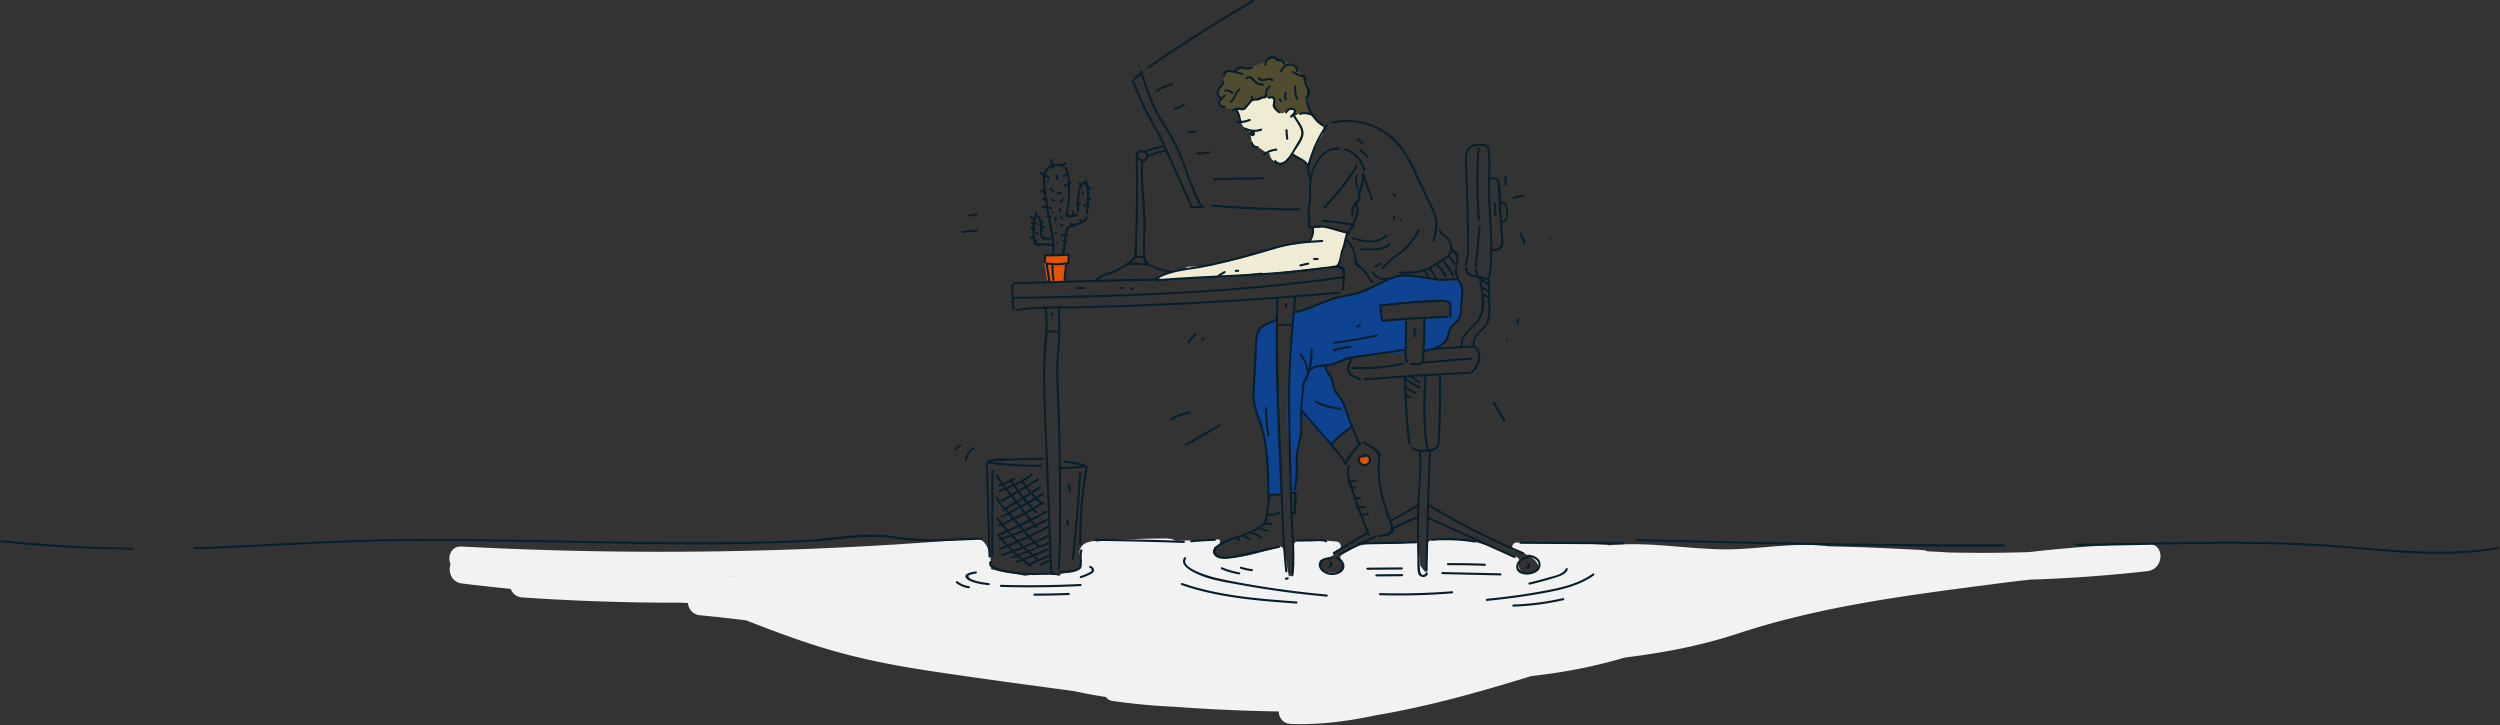 <svg xmlns="http://www.w3.org/2000/svg" xmlns:xlink="http://www.w3.org/1999/xlink" width="1179" height="342" viewBox="0 0 1179 342">
    <rect x="0" y="0" width="1179" height="342" fill="#333333" stroke="none"/>
    <defs>
        <path id="a" d="M0 4.83V.2h63.044v4.63H0z"/>
    </defs>
    <g fill="none" fill-rule="evenodd">
        <path fill="#0D4391" d="M689.063 136.613c.294-2.051-.576-4.087-3.159-4.531-2.365-.407-5.238.473-7.665.346-3.167-.167-6.083-.902-9.142-1.66-3.93-.971-7.61-1.577-11.493-.058-5.517 2.157-10.69 5.064-16.289 7.089-1.82.658-3.66 1.255-5.506 1.827-.915.23-1.83.458-2.74.707-1.498.056-2.703.339-3.998.929a45.767 45.767 0 0 0-3.92 1.222 2.265 2.265 0 0 0-.729.424c-.658.23-1.312.476-1.96.75-2.42 1.027-4.757 2.233-7.292 2.976-.923.272-1.876.356-2.744.689a1.548 1.548 0 0 0-1.63.294c-.519.463-.752 1.262-.567 1.94-.357 1.023-.33 2.206-.237 3.378-.082.312-.083.662.023 1.04l.015.053c-.557 2.194-.645 4.369-.612 6.543a1.522 1.522 0 0 0-.188.405c-.535 1.876-.736 3.589-.646 5.366-.698 6.155-.478 12.502-.94 18.6-.352 4.654-1.05 9.43-.782 14.102.258 4.505 1.52 8.857 1.895 13.346-.353 1.438-.654 2.889-.707 4.427-.163 4.698.06 9.436.107 14.136.018 1.93 3.018 1.934 3 0-.044-4.454-.293-8.958-.125-13.408.033-.89.146-1.751.297-2.6.324-.238.545-.62.524-1.156-.013-.34-.038-.677-.06-1.014.484-2.015 1.054-4.003 1.262-6.12.387-3.938.292-7.723.936-11.618 1.185 2.017 3.238 3.76 4.754 5.472l7.71 8.712c1.39 1.572 3.514-.013 3.343-1.694 1.721-.825 3.153-1.935 4.491-3.543.202-.242.33-.498.406-.757.096-.077.193-.146.276-.253.094-.118.16-.227.237-.34.246-.115.488-.234.745-.34 1.044-.434 1.65-1.29 1.396-2.46-1.015-4.705-2.853-8.682-5.33-12.768-2.812-4.64-4.643-9.794-6.727-14.79a2.145 2.145 0 0 0-.204-.38l.007-.001c1.124.562 2.348.572 3.531.118.865-.331 1.864-1.337 2.776-1.388.76-.042 1.287-.427 1.598-.94.99-.256 1.983-.502 2.985-.718 8.431-1.814 17.024-2.425 25.628-2.642 1.385-.035 2.163-1.244 1.928-2.532-.644-3.527-.74-6.94-.248-10.492.172-1.242-.492-2.553-1.928-2.532-2.325.036-5.272.558-7.526.116-2.207-.431-2.657-1.817-2.742-3.55l-.015-1.856c.001-.255 0-.512-.007-.77 0-.044-.014-.078-.018-.121 5.355-1.205 10.755-2.15 16.224-2.681 4.66-.453 9.63.013 14.346-.277.045.33.254.64.694.776 1.72.533 1.567 4.776 1.587 6.757-3.678.64-7.466.745-11.175 1.019-.745.056-1.046.757-.922 1.315-.303.364-.272.786-.069 1.107-.15.569-.099 1.177.17 1.642-.178 1.518-.115 3.91-.12 4.22l-.11 6.092c-.012.697.886 1.33 1.505.864 2.117-1.594 4.85-1.19 6.748-3.276.243-.267.474-.548.693-.838.98-.667 1.462-1.646 1.782-2.77.086-.168.158-.342.235-.514.27-.388.501-.8.678-1.25.242-.618.257-1.807.67-2.457.058-.075.122-.145.18-.221.058-.052.113-.107.182-.142.612-.311.911-.78.99-1.278a41.56 41.56 0 0 1 1.798-1.92c.202-.148.391-.303.608-.443.491-.315.556-.887.351-1.316a1.08 1.08 0 0 0 .235-.38c.921-2.53.8-5.29.91-7.947.053-1.29.345-2.854-.184-4.057M603.705 213.242c-.045-5.553.058-11.105-.071-16.656-.086-3.691.607-10.136-1.135-13.67a51.53 51.53 0 0 0-.077-4.981 1.98 1.98 0 0 0-.513-1.234c.94-.843 1.126-2.438.069-3.083a27.95 27.95 0 0 0-.247-4.36 2.47 2.47 0 0 0 .466-1.247 57.36 57.36 0 0 0-.138-10.97 3.057 3.057 0 0 0-.172-.728c.003-.641.006-1.284.007-1.925.003-.616.076-1.334-.151-1.932-.02-.277-.025-.553-.051-.83-.114-1.241-2.015-1.273-1.992-.075-.423.194-.713.598-.947 1.044-.101-.013-.202-.026-.301-.024-3.234.064-3.864 1.692-5.177 4.205-.305.586-.357 1.155-.247 1.67-.056.19-.1.39-.115.609a66.539 66.539 0 0 0-.16 3.529 2.471 2.471 0 0 0-.37 1.255l-.173 8.334c-.09.21-.155.442-.182.7-.506 5.007-.947 10.102-.745 15.138.183 4.55 1.975 8.283 3.457 12.514 3.502 9.99 3.6 20.706 3.704 31.17.012 1.177.914 1.873 2 2 2.415.286 3.918-1.293 4.108-3.69.427-5.382-.802-11.305-.847-16.763"/>
        <path fill="#514B30" d="M617.802 52.182c-.379-.846-.741-1.691-1.007-2.549.129-1.204-.003-2.586-.07-3.88 3.519-4.642-2.409-9.868-5.01-13.294-2.173-2.861-4.326-2.812-7.611-4.234-2.966-1.283-4.475-.836-7.144.569-2.74 1.441-6.918 2.955-10 3.388-1.516.214-1.949.322-3.284.865-1.524.618-3.475.279-4.856.973-.922.463-1.168.853-1.54 1.84-.236.62-.082 1.102-.226 1.732-.356 1.547-1.057 2.826-1.683 4.299-.77 1.809-1.016 3.37.111 4.66l-.48.527c-1.051 1.15-.566 2.846.883 3.342 5.558 1.904 11.025 2.081 14.235-3.369.895-.411 1.942-.584 2.856-.822l.933-.244c2.229.188 4.467.592 6.74.76-.05.877-.076 1.752-.052 2.637.01.367.217.638.488.804a1.01 1.01 0 0 0-.017.876c1.687 3.81 4.519 2.45 7.43.821.345-.194.477-.538.46-.884l1.513.362-.001.099a.78.78 0 0 0-.002.181c-.001.15-.002.301-.005.45a.923.923 0 0 0 .374.739c.035.147.077.292.1.444.087.394.547.772.963.734a92.12 92.12 0 0 1 5.038-.321c.813-.029 1.173-.814.864-1.505"/>
        <path fill="#F2F2F2" d="M344.044 271.94c-.36-.006-.72-.012-1.08-.02 2.529-.043 5.058-.082 7.586-.137-2.168.062-4.337.107-6.506.158m668.595-15.575c-18.671.427-37.276 1.925-55.826 4.01a702.22 702.22 0 0 1-37.566.175 555.41 555.41 0 0 0-10.232-.551 6.3 6.3 0 0 0-2.382-.586c-14.707-.782-29.448-1.525-44.181-1.74-16.846-2.265-33.754 1.732-50.763 1.38-17.713-.365-35.355-3.688-52.954-1.866a2.051 2.051 0 0 0-.886-.251c-14.218-.832-28.502-1.266-42.732-1.064-2.177.03-2.816 3.485-.532 3.928 4.34.842 11.382 3.616 11.107 8.974-.443.344-.95.62-1.537.81-1.744 1.054-3.674 1.182-5.791.38a2.146 2.146 0 0 0-.861-.193c-1.016-1.701-1.831-3.36-1.233-4.22.792-1.138-.078-2.534-1.196-2.936-10.955-3.95-21.564-9.903-33.425-7.811-2.157-.336-4.346-.161-6.524.04-1.145.107-1.907.835-2 2-.116 1.454-.155 9.62-.904 13.109a71.782 71.782 0 0 0-2.318-2.948c-.56-3.71-.844-8.463-.822-9.224.029-.993-.944-2.12-2-2-6.498.736-12.97.948-19.502.672-5.847-.247-9.465 2.11-14.54 4.786-1.24.653-1.173 2.196-.405 3.14l.399 4.316c-.134.264-.205.52-.235.766-4.268 1.237-10.296 1.373-10.224-4.603.002-.146-.032-.272-.057-.404 1.124-.702 2.505-1.15 3.748-1.553.619-.076 1.093-.276 1.879-.681.754-.387 1.019-1.13.94-1.853a19.89 19.89 0 0 1 2.272-1.231c1.963-.923.765-3.575-1.01-3.726-4.872-.418-11.011-1.232-15.95-.166-.665-.482-1.666-.478-2.4-.002-.936.142-1.838.847-1.86 1.94l-.137 7.282c-.01.53.14.942.38 1.25-.187 2.454.18 5.473-2.281 6.02l-.283.019c-.492-2.591-.947-5.19-1.315-7.806-.3-2.123-.578-7.82-4.331-5.673a2.182 2.182 0 0 0-.365.26 1.946 1.946 0 0 0-.4.05c-8.442 2.029-18.505 6.004-27.26 4.11-.72-1.41-1.21-2.916-1.518-4.57.257-.157.52-.3.789-.438.27.218.639.27 1.012-.017.437-.337.723-.645.839-1.205a1.105 1.105 0 0 0-.051-.58c.367-.617.12-1.576-.784-1.5l-4.2.362a3.055 3.055 0 0 0-1.151-.203l-14.544.56c-.155-.1-.303-.21-.471-.296-2.303-1.178-5.416-.822-7.9-.83a227.55 227.55 0 0 0-10.384.227c-5.612.238-12.61-.307-18.16 1.235-1.21-.391-2.59-.327-3.8.13-2.812.38-5.467 2.959-4.455 6.246.247.8.533 1.574.828 2.345a18.664 18.664 0 0 0-.272 3.275 3.993 3.993 0 0 1-.981.952c-2.221 1.512-6.646 1.784-9.17 2.406-3.025.743-5.24.13-8.287.168-1.17.013-2.341.128-3.507.3-.288-.033-.578-.07-.86-.092l.005-.036c-.085.005-.17.019-.253.024a7.147 7.147 0 0 0-2.211.206c-.371.048-.738.118-1.108.177a1067.907 1067.907 0 0 1-16.165-3.081 23.946 23.946 0 0 0-1.642-10.04c-.91-2.312-3.002-4.637-5.786-4.404a1777.556 1777.556 0 0 1-242.251 3.726c-5.046-.267-6.781 4.77-5.228 8.404-1.3 3.375.48 8.429 5.295 9.013 7.695.933 15.398 1.772 23.106 2.56.744 2.092 2.548 3.826 5.392 4.022a1067.915 1067.915 0 0 0 75.046 2.49c1.04.05 2.08.097 3.12.148.27 2.75 2.21 5.444 5.735 5.782 7.235.695 14.46 1.492 21.67 2.383 11.942 4.683 23.957 9.183 36.223 12.942 16.263 4.984 32.906 8.259 49.707 10.808 22.833 3.462 45.73 6.543 68.627 9.608a262.135 262.135 0 0 0 15.155 2.814c.7.97 1.755 1.679 3.207 1.885.53.075 1.063.138 1.595.21v.004l.12.013a303.124 303.124 0 0 0 27.614 2.496 836.386 836.386 0 0 0 48.975 2.2c.05 2.9 1.977 5.768 5.79 5.898 13.529.463 26.903-1.293 40.082-4.104 24.76-4.175 48.993-11.005 73.087-18.452 3.076-.374 6.148-.764 9.214-1.191 12.002-1.671 23.64-4.235 35.103-7.6 18.269-2.214 35.9-5.571 53.503-11.373 39.182-12.918 80.396-18.058 121.184-23.365a976.617 976.617 0 0 1 16.268-1.976 699.321 699.321 0 0 0 55.343-3.995c8.097-.911 8.563-13.196 0-13"/>
        <path fill="#E35205" d="M645.805 216.229c-.507-1.375-2.025-2.003-3.329-1.305a.852.852 0 0 0-.48.745c-.018.006-.039.007-.057.013-1.132.377-1.565 1.818-.685 2.68.748.736 2.171 1.207 3.191.926 1.328-.366 1.808-1.842 1.36-3.06M502.656 120.189a53.478 53.478 0 0 1-9.046.569c-.55-.01-.988.468-1 1-.014.67-.047 1.26.089 1.733a1.015 1.015 0 0 0-.176.769c.24 1.499.49 2.997.752 4.492.168.96.167 2.889.8 3.697.594.759 1.59.526 2.457.508l4.795-.102c.569-.013.962-.45 1-1 .19-2.711.519-5.4.975-8.08a.782.782 0 0 0 .48-.637c.014-.091.019-.177.03-.266h.005v-.045c.073-.558.12-1.1.106-1.673-.02-.71-.622-1.062-1.267-.965"/>
        <path fill="#EFECD3" d="M624.232 61.03c.1-1.436-1.027-2.402-2.202-2.894-.298-.114-.583-.25-.868-.382a3.31 3.31 0 0 0-.438-.706c-.556-.68-1.113-1.357-1.67-2.036-.58-.708-1.342-.955-2.102-.9-1.154-.537-2.417-.795-3.847-.548-1.489.256-2.49 1.269-3.81 1.859l-.053.019c.26-.383.332-.83.25-1.266a.997.997 0 0 0 .403-.334l.375-.54c.44-.633-.147-1.512-.864-1.504-.144 0-.282.02-.424.03a.898.898 0 0 0-.558-.023l-.88.255a.901.901 0 0 0-.516.373 2.128 2.128 0 0 0-.532.183c-.479.24-1.12.588-1.784.818-.643-.024-1.328-.175-1.995-.358-.059-.074-.1-.15-.17-.223-.504-.528-1.957-2.025-2.097-3.078 1.146-1.77-.13-4.411-2.636-3.821-2.967.697-5.792.14-8.395 2.16-.823.64-1.026 1.198-1.302 1.936l-1.439.87c-.425.349-.742.712-1.07 1.14l-.175-.062a.449.449 0 0 0-.253-.017 45.682 45.682 0 0 1-1.148-.28c-.382-.096-.844.366-.565.734.172.227.355.443.535.66a.416.416 0 0 0 .025.453c.267.403.488.82.675 1.25-.046.318.02.62.151.935-.003.055-.023.098-.017.157.017.197.05.386.081.577a.783.783 0 0 0 .017.502c.031.082.07.159.103.239h-.002c.015.036.031.07.047.105.294.718.623 1.415 1.027 2.08a.93.93 0 0 0 .5.403c.567.714 1.19 1.082 2.325 1.325 2.046 4.813-.085 6.403 4.728 8.547 1.442.64 2.428 1.819 3.943 2.396 2.096.8.672-.722 1.421 1.655.74 2.35 3.793 3.597 6.036 2.927 1.785-.534 2.277-2.026 3.538-3.105 1.394-1.194-2.343-2.533 2.5-.193 1.375.665 2.653 1.487 3.916 2.34.157.108.32.178.481.228.22.299.438.598.657.898.3.41.88.255.932-.252.006-.065.035-.121.045-.183.038-.012.083-.01.111-.032.423-.326.391-.87.453-1.368.103-.154.195-.314.26-.485.842-2.252 1.853-4.298 3.08-6.357a1.852 1.852 0 0 0 .208-1.5c1.603-1.535 2.813-3.072 2.99-5.607M634.156 109.844c-1.84-.435-3.655-.873-5.424-1.554-1.728-.665-3.363-1.257-5.24-1.183a1.444 1.444 0 0 0-.96.387 22.753 22.753 0 0 0-2.325-.17c-.932-.017-1.18 1.02-.763 1.606-.23 1.517-.793 2.933-1.62 4.226-.22.344-.192.677-.034.94a56.073 56.073 0 0 0-7.056 1.096 66.28 66.28 0 0 0-3.244.505c-.288.053-.57.125-.854.19-4.501.705-8.862 2.068-13.277 3.485a178.863 178.863 0 0 1-20.747 5.332c-.541.105-.94.34-1.231.643-3.51.28-7.027.426-10.56.415-1.096-.003-1.81.58-2.157 1.346-2.751.316-5.473.82-8.142 1.715a.95.95 0 0 0-.651.745c-.99.195-1.985.367-2.99.493-1.26.16-1.276 2.161 0 2 .388-.049.772-.109 1.157-.17a.927.927 0 0 0 .44.068c6.053-.443 12.105-.887 18.157-1.332 2.566-.117 5.125-.304 7.679-.566.394.452.998.72 1.824.627l18.847-2.14c.396.368.954.585 1.692.514 9.115-.89 18.22-1.869 27.313-2.959 2.249-.269 5.594.04 7.29-1.763 1.196-1.272 1.456-3.777 1.5-6.024.86-1.59 1.675-3.394 1.52-5.144.017-.05.04-.099.055-.148a1.54 1.54 0 0 0 .068-.425c1.032-.582 1.199-2.408-.267-2.755"/>
        <path fill="#071F2C" d="M594.6 60.652c-2.348.83-4.776.715-7.013-.394-.575-.284-1.082.578-.505.865.86.425 1.75.717 2.653.89a1.267 1.267 0 0 0-.408.926 1.277 1.277 0 1 0 2.554 0c0-.29-.113-.542-.275-.756a9.89 9.89 0 0 0 3.26-.566c.602-.214.342-1.18-.266-.965M590.022 45.658a4.267 4.267 0 0 1-.575 1.838c-.314.528-.742.993-1.268 1.463-.653.585-1.247 1.897-2.14 2.043-.818.133-1.738-.382-2.599-.287-.815.089-1.56.484-2.27.867-.566.306-.06 1.17.505.863.356-.191.675-.327.988-.435.547.934 1 1.912 1.303 2.958.205.704.263 1.468.502 2.162-.329.017-.658.04-.992.037-.643-.007-.644.993 0 1 2.084.022 4.09-.342 6.03-1.11.591-.233.333-1.2-.266-.963a15.083 15.083 0 0 1-3.738.943c-.462-.918-.477-2.152-.83-3.13a14.224 14.224 0 0 0-.99-2.108c.383-.03.782-.023 1.256.054.354.057.734.166 1.101.149.75-.035 1.27-.298 1.708-.887.845-1.134 1.79-1.988 2.451-3.045.03-.016.061-.025.091-.05 1.014-.857 2.617-.346 3.787-.874.588-.264.816-.531 1.466-.648.354-.064.823.02 1.165-.144.53-.255.805-.743.931-1.304.085-.384-.016-.773-.004-1.156.041-1.201.64-1.952 1.481-2.728.473-.44-.236-1.145-.707-.707-.689.635-1.396 1.358-1.66 2.288-.15.52.077 1.198-.08 1.659-.593 1.762-.709.683-1.423.986-1.182.503-2.076 1.036-3.42 1.13a5.612 5.612 0 0 0-1 .154 5.34 5.34 0 0 0 .197-1.018c.057-.641-.943-.637-1 0M603.613 52.596c-1.117-.968-2.441-1.986-2.296-3.598.073-.812.219-1.56.051-2.387-.357-1.742-1.72-1.229-3.143-1.012-.634.096-.365 1.06.266.964.471-.07 1.492-.376 1.872.081.179.215.112.986.1 1.281-.034.76-.412 1.526-.193 2.285.35 1.215 1.727 2.306 2.636 3.093.484.42 1.194-.285.707-.707M576.46 38.496c-.388 1.847-2.348 2.831-2.692 4.703-.27 1.46.68 2.444 1.528 3.498-.115.127-.236.247-.348.377-.445.514-.687 1.05-.493 1.733.36 1.265 2.018 2.505 3.326 1.968.587-.24.33-1.209-.266-.965-.628.258-1.198-.12-1.632-.567-.566-.58-.515-1.144-.01-1.697.65-.709 1.32-1.4 1.982-2.102.44-.468-.265-1.175-.707-.707-.386.41-.782.816-1.172 1.224-.658-.791-1.465-1.557-1.198-2.744.185-.82.876-1.47 1.389-2.096.596-.729 1.063-1.43 1.258-2.358.133-.628-.831-.896-.964-.267M584.614 32.482c1.196-.473 1.743.092 2.795.279 1.08.193 2.113.018 3.113-.404.584-.246.327-1.214-.265-.964-1.084.456-2.149.579-3.288.222-.644-.202-1.145-.472-1.837-.354-1.272.215-2.297 1.133-2.977 2.182-2.568-.605-5.279-.785-5.393 2.244-.024.643.976.643 1 0 .126-3.363 6.453-.521 8.134-.314.637.08.632-.922 0-1-.658-.081-1.639-.38-2.714-.67.37-.517.836-.987 1.432-1.221M590.505 36.359c-1.076-.75-2.354-.684-3.131.403-.375.525.49 1.025.863.505 1.097-1.533 3.049 1.526 3.903 2.122.982.687 2.176.892 3.337 1.072.63.097.9-.867.265-.965-1.14-.176-2.295-.35-3.22-1.09-.752-.602-1.22-1.491-2.017-2.047M595.286 38.291c1.307.108 3.414-1.319 4.396-.115.407.5 1.11-.212.708-.707-1.62-1.985-5.084 1.211-6.168-.879-.297-.57-1.161-.066-.864.505.39.751 1.094 1.127 1.928 1.196M615.931 48.128a18.063 18.063 0 0 0 1.851 5.11 8 8 0 0 0-4.766-.03c-.614.186-.353 1.15.266.964 1.736-.523 3.507-.409 5.146.374.055.026.107.033.16.041a18.333 18.333 0 0 0 4.876 4.934c.531.365 1.031-.5.505-.865-3.727-2.569-6.187-6.362-7.073-10.794-.126-.63-1.09-.364-.965.266"/>
        <path fill="#071F2C" d="M609.606 34.37c.948.67 1.938 1.247 3.043 1.616 1.411.472 1.844.052 2.397 1.934.124.422.063.942.164 1.384.318 1.402 1.215 2.302 1.316 3.746.104 1.508-.714 2.294-.949 3.73-.104.63.86.901.964.267.216-1.322 1.354-2.391 1.423-3.736.09-1.708-1.523-2.968-1.808-4.627-.18-1.05.108-2.21-.803-2.978-.388-.327-1.192-.315-1.64-.449a12.038 12.038 0 0 1-3.602-1.75c-.526-.37-1.026.495-.505.864"/>
        <path fill="#071F2C" d="M603.717 33.358c-.221.605.745.866.965.266.506-1.388 1.649-2.416 3.119-2.673 1.688-.295 3.506.63 3.366 2.552-.048.64.953.639 1 0 .16-2.191-1.744-3.66-3.827-3.617-2.144.045-3.907 1.508-4.623 3.472"/>
        <path fill="#071F2C" d="M597.282 30.477c-.14-1.657 1.158-2.66 2.659-2.876 1.266-.183 1.175.38 1.938 1.027.406.346.58.277 1.073.366.18.033.375-.131.553-.12 1.029.069 1.27.577 1.67 1.352.294.573 1.157.068.863-.504-.527-1.027-1.076-1.72-2.244-1.906-.354-.057-.532.12-.913-.036-.78-.322-.008-.06-.591-.56-.311-.267-.53-.46-.936-.588-2.445-.776-5.286 1.309-5.072 3.845.054.637 1.054.643 1 0M612.182 46.545a11.648 11.648 0 0 1-.85-5.677c.063-.639-.938-.635-1 0a12.27 12.27 0 0 0 .885 5.943c.243.587 1.211.33.965-.266M601.903 70.078a11.598 11.598 0 0 0-6.305 2.52c-.504.4.208 1.105.707.709a10.387 10.387 0 0 1 5.598-2.23c.636-.056.643-1.056 0-1M590.9 67.377c-.072-.632-1.073-.64-1 0a2.872 2.872 0 0 0 3.358 2.512c.633-.115.365-1.077-.265-.965-.955.171-1.983-.577-2.094-1.547M685.167 118.77c1.747 2.399 1.795 2.857 1.408 5.563-.367 2.58-.96 4.507.438 6.775-3.174.21-6.14.477-9.334.106a22.321 22.321 0 0 0-2.76-4.648 34.269 34.269 0 0 0 2.364-1.375 17.913 17.913 0 0 1 4.043 5.266c.29.574 1.153.068.863-.505a18.574 18.574 0 0 0-4.043-5.322c.699-.461 1.389-.933 2.077-1.406a36.713 36.713 0 0 1 4.632 6.952c.294.573 1.158.068.864-.505a37.787 37.787 0 0 0-4.673-7.011c.296-.203.593-.407.889-.606.407-.273.758-.523 1.069-.763a13.915 13.915 0 0 1 2.434 3.399c.292.573 1.155.067.863-.505a14.816 14.816 0 0 0-2.545-3.553c.657-.67.97-1.355 1.044-2.336.112.14.234.29.367.475m-11.155 11.659a12.897 12.897 0 0 0-1.408-2.816c.478-.183.949-.384 1.412-.603a21.342 21.342 0 0 1 2.494 4.053 355.6 355.6 0 0 1-2.493-.351.437.437 0 0 0-.005-.283m24.95 18.467c1.115-2.833 1.093-6.074.745-9.304.567.334 1.146.65 1.746.926a.495.495 0 0 0 .327.029c.006.49.023.979.027 1.468.027 3.273.598 7.442-1.122 10.38-2.072 3.537-7.041 5.845-6.14 10.53-1.6.077-3.2.175-4.8.263-.331-6.331 7.11-8.94 9.217-14.292m2.709-14.308c.017.738.026 1.475.04 2.212l-2.65-1.877a98.51 98.51 0 0 1-.335-2.332 45.296 45.296 0 0 0 2.945 1.997m-.246-2.412a.54.54 0 0 0 .202.043c.01.389.012.779.02 1.168a43.699 43.699 0 0 1-3.027-2.103c.945.213 1.869.489 2.805.892m-2.156 4.115l2.063 1.46a.404.404 0 0 0 .397.062c.01.58.025 1.16.033 1.74a19.291 19.291 0 0 1-2.205-1.226c-.09-.684-.188-1.363-.288-2.036m-20.901 63.149a442.261 442.261 0 0 1-.22 5.4c-.071 1.557.162 3.743-.551 5.184-.73 1.476-2.505 1.87-4.152 2.032a.503.503 0 0 0 .21-.514c-1.992-11.167-1.5-22.502-.952-33.773a.423.423 0 0 0-.172-.381c2.048-.122 4.096-.244 6.144-.358a.453.453 0 0 0-.104.299c.11 7.37.05 14.743-.203 22.11m-21.285 49.155c-.177-.878-.468-1.774-.8-2.662a250.74 250.74 0 0 0 12.098-6.88 384.056 384.056 0 0 0-.11 4.55 64 64 0 0 0-11.188 4.992m-51.546-95.908c-.937.009-1.925-.066-2.845.149.04-3.858.114-7.716.246-11.573a.427.427 0 0 0-.22-.406c2.53-.186 5.058-.377 7.588-.574l-.005.015c-.397 4.119-.777 8.237-1.124 12.352l-3.64.037m4.354 80.22c.72.152.44.02.534.736.125.967-.104 2.145-.151 3.113-.073 1.524-.218 3.056-.025 4.57l-.413.006a.471.471 0 0 0-.237.065c-.108-2.827-.22-5.653-.305-8.481.213-.027.426-.043.597-.008M499.02 155.945c-.037-.01-.068-.026-.11-.028a54.93 54.93 0 0 0-4.887 0c.139-3.468.078-6.923-.466-10.331 1.784-.04 3.569-.061 5.354-.07.088 3.476.163 6.953.109 10.429m-9.54 107.295c-.442-.357-.875-.725-1.311-1.087a346.764 346.764 0 0 0 6.265-2.555c.584-.246.327-1.214-.266-.964-2.278.96-4.57 1.889-6.867 2.799-.514-.433-1.02-.877-1.526-1.32 1.26-.508 2.524-1.013 3.78-1.53a7.22 7.22 0 0 1 .454-.158.49.49 0 0 0 .442-.136c1.363-.416 3.587-1.081 4.282-2.038l.203 5.288a.482.482 0 0 0-.456-.005 84.369 84.369 0 0 1-4.944 2.313c.143-.177.175-.422-.056-.607m-7.194.117a71.863 71.863 0 0 1-1.486-1.266 575.325 575.325 0 0 0 3.94-1.56c.499.44.995.886 1.503 1.319-1.313.515-2.637 1.008-3.957 1.507m-3.633-3.2a156.667 156.667 0 0 0 3.955-1.554c.462.429.924.858 1.394 1.28a945.176 945.176 0 0 1-4.002 1.5c-.452-.403-.904-.81-1.347-1.225m-2.55-2.534c1.27-.528 2.534-1.07 3.794-1.621.627.622 1.26 1.239 1.903 1.846-1.307.526-2.613 1.053-3.936 1.54a71.522 71.522 0 0 1-1.761-1.765m-3-3.303c1.302-.414 2.6-.842 3.886-1.298.707.753 1.422 1.497 2.149 2.229a205.238 205.238 0 0 1-3.776 1.599 75.569 75.569 0 0 1-2.26-2.53m2.982-3.763a284.252 284.252 0 0 0 4.474-2.098c.475.534.955 1.064 1.435 1.593-1.564.635-3.14 1.239-4.73 1.81-.4-.43-.786-.87-1.18-1.305m-2.761-3.176c1.51-.65 3.012-1.32 4.496-2.021.276.318.538.647.815.965.402.46.823.904 1.227 1.362a279.968 279.968 0 0 1-4.475 2.093c-.698-.79-1.386-1.59-2.063-2.4m3.102-5.176a264.05 264.05 0 0 0 4.576-2.448c.543.702 1.083 1.405 1.63 2.103-1.498.789-3.01 1.55-4.536 2.284-.556-.647-1.12-1.287-1.67-1.94m-1.756-2.005c1.523-.903 3.036-1.823 4.549-2.741.385.502.776.999 1.163 1.5a276.848 276.848 0 0 1-4.627 2.469 75.28 75.28 0 0 0-1.085-1.228m3.02-6.407c.827-.462 1.647-.935 2.465-1.41.57.77 1.127 1.549 1.722 2.298-.801.495-1.612.974-2.415 1.464-.596-.78-1.181-1.568-1.772-2.352m-2.45-3.25c.93-.388 1.85-.79 2.764-1.205a88.908 88.908 0 0 0 1.548 2.238c-.82.475-1.641.95-2.47 1.412-.612-.816-1.231-1.626-1.841-2.445m-1.482-2.02a41.688 41.688 0 0 0 2.848-1.294c.27.43.562.844.84 1.269-.93.42-1.87.826-2.815 1.219-.293-.396-.581-.797-.873-1.193m8.046-1.071c.436.67.9 1.32 1.367 1.965-.913.558-1.824 1.118-2.747 1.659a85.018 85.018 0 0 1-1.504-2.162 57.723 57.723 0 0 0 2.884-1.462m3.697 4.94c-.925.582-1.845 1.174-2.772 1.75-.588-.736-1.14-1.503-1.701-2.26.915-.537 1.819-1.093 2.724-1.648.56.74 1.148 1.454 1.749 2.158m2.216 2.409c-.99.583-1.986 1.154-2.983 1.723a80.105 80.105 0 0 1-1.356-1.61c.934-.58 1.858-1.174 2.788-1.76a47.253 47.253 0 0 0 1.55 1.647m2.759 2.593c-1.067.653-2.14 1.296-3.223 1.92-.627-.665-1.26-1.328-1.862-2.013 1.02-.583 2.038-1.17 3.05-1.767a47.315 47.315 0 0 0 2.035 1.86m-9.21 1.084c-.396-.514-.796-1.022-1.191-1.537.817-.498 1.639-.986 2.45-1.488.435.53.88 1.052 1.328 1.574-.861.486-1.721.973-2.586 1.45m2.256 2.909c-.55-.7-1.09-1.405-1.635-2.107.877-.485 1.748-.981 2.619-1.475.6.686 1.227 1.353 1.852 2.02-.94.532-1.885 1.052-2.836 1.562m1.659 3.7c-1.46.734-2.924 1.459-4.397 2.166l-.21-.23c-.617-.697-1.214-1.413-1.824-2.117 1.51-.728 3.01-1.476 4.49-2.258.643.817 1.294 1.627 1.94 2.44m2.125 2.663a128.115 128.115 0 0 1-4.334 1.902c-.495-.543-.994-1.082-1.485-1.63a275.98 275.98 0 0 0 4.33-2.138c.497.622.99 1.246 1.489 1.866m-2.788 5.075a214.74 214.74 0 0 1-4.396 1.993 119.588 119.588 0 0 1-2.105-2.168c1.576-.573 3.14-1.172 4.69-1.807.605.66 1.2 1.328 1.81 1.982m-1.684 4.619a111.298 111.298 0 0 1-1.951-1.875 219.716 219.716 0 0 0 4.36-1.987c.634.67 1.277 1.332 1.916 1.997a157.312 157.312 0 0 1-4.325 1.865m5.06-1.1c.479.495.947 1 1.429 1.49a358.35 358.35 0 0 1-4.262 1.649c-.477-.425-.95-.854-1.42-1.286a155.189 155.189 0 0 0 4.253-1.853m6.084-.6c.032.154-1.504.829-3.653 1.693-.493-.501-.971-1.015-1.461-1.52a153.405 153.405 0 0 0 5.754-2.767c.026.67.05 1.34.077 2.01-.321-.14-.812.123-.717.584m.48-6.75c.042 1.05.08 2.1.122 3.15a.483.483 0 0 0-.275.049 156.036 156.036 0 0 1-6.177 2.96c-.648-.672-1.302-1.341-1.943-2.02a215.529 215.529 0 0 0 8.274-4.138M683.012 113.63c.66 1.23 1.088 3.464.802 4.852-.402 1.963-2.73 2.94-4.234 3.949-.773.52-1.545 1.04-2.325 1.548a.557.557 0 0 0-.512.329c-1.847 1.172-3.756 2.223-5.887 2.849-3.443 1.01-7.12.954-10.673.932-.644-.004-.645.996 0 1 3.817.023 7.765.039 11.443-1.13.56.816 1.022 1.68 1.366 2.61-2.32-.333-4.637-.671-6.96-.991-2.89-.4-5.438-.396-8.241.509-.696.225-1.383.479-2.063.747a.494.494 0 0 0-.321-.053c-1.491.26-3.15.57-4.622.015-1.336-.504-2.157-1.754-3.236-2.62-.497-.398-1.21.305-.707.708 1.232.989 2.135 2.332 3.677 2.877.752.265 1.529.342 2.312.326-1.212.562-2.412 1.15-3.606 1.739-3.101 1.527-6.217 3.07-9.557 4.013-3.482.984-7.105 1.338-10.57 2.399-6.232 1.908-11.95 5.189-18.4 6.377.198-2.107.4-4.212.603-6.317.003-.035-.007-.06-.01-.09 6.816-.533 13.632-1.09 20.442-1.694.636-.056.642-1.056 0-1a1902.119 1902.119 0 0 1-119.97 6.852c-10.746.272-21.833-.345-32.472 1.368-.634.102-.365 1.066.266.965 4.284-.69 8.645-.963 13.023-1.084-.002.039-.011.076-.004.12.86 5.287.32 10.573-.09 15.874-.405 5.274-.556 10.559-.54 15.849.033 10.253.563 20.505.953 30.75l1.516 39.708c-.033.009-.065.01-.1.029a214.587 214.587 0 0 1-8.861 4.432c-.6-.64-1.18-1.298-1.772-1.944 1.43-.6 2.853-1.226 4.263-1.88.113.14.223.28.335.42.406.5 1.109-.21.707-.706l-.116-.146a127.064 127.064 0 0 0 5.063-2.532c.569-.301.064-1.165-.505-.864a125.16 125.16 0 0 1-5.197 2.596c-.504-.628-1.004-1.26-1.506-1.89a290.754 290.754 0 0 0 6.893-3.597c.567-.307.062-1.17-.505-.864a285.386 285.386 0 0 1-7.025 3.663c-.654-.823-1.316-1.64-1.965-2.466.982-.528 1.969-1.046 2.939-1.597.415.43.809.88 1.234 1.305.456.456 1.163-.251.707-.707-.362-.362-.698-.747-1.054-1.115 1.515-.876 3.02-1.77 4.502-2.704.544-.342.043-1.207-.504-.863-.195.123-.393.24-.59.363a46.81 46.81 0 0 1-2.025-1.85c.947-.562 1.897-1.12 2.837-1.695.548-.335.046-1.2-.505-.863-1.017.623-2.044 1.226-3.07 1.834a46.606 46.606 0 0 1-1.572-1.663c1.23-.778 2.47-1.541 3.693-2.331.539-.348.038-1.214-.504-.864-1.28.827-2.574 1.624-3.86 2.437a44.98 44.98 0 0 1-1.743-2.143 180.393 180.393 0 0 0 5.15-3.297c.533-.356.032-1.222-.505-.864a178.1 178.1 0 0 1-5.23 3.347 44.912 44.912 0 0 1-1.344-1.932c1.346-.768 2.66-1.6 3.92-2.535.51-.38.012-1.247-.505-.863-2.424 1.798-5.034 3.235-7.734 4.504-.288-.438-.587-.866-.867-1.31.349-.186.7-.367 1.045-.564.559-.32.056-1.184-.505-.863-.423.24-.851.466-1.281.692a.548.548 0 0 0-.457.243 40.04 40.04 0 0 1-3.144 1.428c-.863-1.177-1.731-2.35-2.586-3.534-.373-.518-1.241-.02-.863.504.82 1.139 1.657 2.266 2.486 3.399-.34.127-.68.26-1.025.379-.605.208-.345 1.175.266.965.462-.16.917-.334 1.372-.508.295.4.586.805.882 1.205-.78.316-1.56.63-2.343.94-.591.236-.334 1.203.265.965.897-.354 1.79-.715 2.684-1.08.633.853 1.278 1.696 1.916 2.544a177.478 177.478 0 0 1-4.082 2.189c-.572.295-.066 1.159.505.863a186.21 186.21 0 0 0 4.185-2.243c.598.79 1.189 1.587 1.79 2.375-1.535.93-3.07 1.865-4.615 2.78-1.278-1.44-2.54-2.97-3.19-4.593-.236-.59-1.204-.332-.964.266.728 1.818 2.148 3.285 3.376 4.789 0 .002.003.004.004.005l-.34.205c-.554.326-.051 1.19.505.863.164-.097.325-.197.488-.294.332.403.676.795 1.01 1.195-.924.477-1.843.96-2.772 1.426-.576.289-.07 1.152.504.864.983-.492 1.953-1.002 2.928-1.506.54.644 1.08 1.289 1.627 1.927a136.32 136.32 0 0 1-4.496 2.02 115.049 115.049 0 0 1-2.026-2.531c-.394-.507-1.097.205-.707.707.585.753 1.182 1.492 1.784 2.228-.201.084-.4.173-.601.256-.586.242-.33 1.21.266.965.33-.138.654-.292.984-.432.675.813 1.36 1.616 2.056 2.408-1.362.614-2.722 1.23-4.094 1.823-.59.255-.08 1.117.505.863 1.436-.62 2.862-1.266 4.289-1.91.37.415.739.832 1.115 1.24-1.27.443-2.548.864-3.833 1.268-.177-.213-.36-.421-.533-.637-.406-.5-1.11.212-.708.707.07.086.144.168.213.254-.096.029-.191.06-.287.09-.614.185-.353 1.15.266.965.24-.073.477-.153.717-.226a73.31 73.31 0 0 0 2.296 2.61c-.93.378-1.85.77-2.785 1.135-.593.232-.335 1.199.266.965 1.092-.427 2.17-.883 3.256-1.326a73.155 73.155 0 0 0 1.705 1.729 149.88 149.88 0 0 1-4.405 1.538c-.608.2-.348 1.165.266.964a156.655 156.655 0 0 0 4.939-1.724c.44.419.888.83 1.339 1.239-.773.288-1.327.495-1.553.582-.593.23-.336 1.197.266.965.697-.27 1.392-.547 2.088-.82.484.427.978.843 1.475 1.257-.621.233-1.236.48-1.858.708-.6.22-.34 1.187.266.964.829-.305 1.648-.631 2.474-.941a77.026 77.026 0 0 0 3.659 2.79c.524.376 1.024-.491.504-.863a73.578 73.578 0 0 1-3.082-2.34c1.31-.497 2.627-.984 3.932-1.497.548.457 1.093.919 1.65 1.367a.508.508 0 0 0 .277.107c-.965.408-1.936.805-2.92 1.177-.595.226-.336 1.192.267.964a85.695 85.695 0 0 0 8.333-3.672l.009-.003.23-.114c.016.453.034.907.052 1.36a.468.468 0 0 0-.303.054 33.334 33.334 0 0 1-3.97 1.896c-.59.236-.332 1.203.267.965a35.623 35.623 0 0 0 4.044-1.913l.215 5.644c.007.197.149.449.368.482l3.853.569c.63.093.902-.87.267-.964-.714-.105-2.304-.033-2.892-.427-.898-.604-.673-1.663-.71-2.622l-.263-6.911-.471-12.343-.961-25.178c-.642-16.813-1.781-33.704-1.485-50.533.089-5.137.737-10.363.999-15.566a54.79 54.79 0 0 1 4.93-.002c.038.002.066-.01.098-.015a100.6 100.6 0 0 1-.148 3.723c-.308 5.236-.89 10.406-.742 15.66.285 10.027.793 20.033.945 30.067.31 20.593.9 41.222-.258 61.798-.036.643.964.642 1 0 .88-15.652.75-31.336.5-47.01.08.092.2.15.365.14 2.232-.134 4.464-.27 6.696-.403 1.57-.094 3.054-.111 4.46-.877.386-.21.282-.797-.12-.915a51.403 51.403 0 0 0-9.782-1.845c-.641-.06-.637.942 0 1a49.65 49.65 0 0 1 7.994 1.405c-1.336.305-2.82.249-4.127.327l-5.121.308a.482.482 0 0 0-.376.206c-.076-4.713-.161-9.424-.231-14.134-.152-10.034-.66-20.04-.945-30.067-.148-5.254.434-10.424.742-15.66.297-5.033.179-10.076.052-15.113 3.142-.011 6.276-.011 9.38-.085a1892.827 1892.827 0 0 0 88.917-4.228c1.3-.093 2.598-.2 3.896-.295a.479.479 0 0 0-.166.359c-.102 2.975-.17 5.95-.222 8.926a.522.522 0 0 0-.39.11c-2.405 1.87-5.752 2.018-7.635 4.613-1.514 2.087-1.68 4.836-1.821 7.32-.244 4.303-.432 8.61-.65 12.916-.207 4.143-.666 8.36-.496 12.51.15 3.695 1.464 6.972 2.665 10.422 1.317 3.79 2.247 7.699 2.88 11.66 1.316 8.238 1.382 16.613 1.454 24.935a.455.455 0 0 0 .11.297c-.145.898-.16 1.928-.253 2.604a89.158 89.158 0 0 0-.553 5.234c-.003.035.01.07.019.106-.262.047-.493.27-.398.6.339 1.178-.134 2.242-.99 3.184a.354.354 0 0 0-.203.226c-1.657 1.669-4.486 2.919-6.038 3.652-2.963 1.4-6.16 2.186-9.208 3.363-2.207.85-9.497 3.72-7.998 7.14 1.733 3.958 8.815 2.206 11.847 1.536 6.41-1.416 12.82-2.848 19.23-4.272.628-.14.36-1.103-.267-.965-5.471 1.217-10.944 2.432-16.416 3.648-2.806.623-5.797 1.56-8.692 1.487-2.057-.053-5.52-.592-4.253-3.497.456-1.045 2.574-2.075 3.536-2.606 1.83-1.014 3.782-1.743 5.753-2.42a.49.49 0 0 0 .306.31c.302.112.47.329.592.616.252.59 1.113.082.863-.504a1.825 1.825 0 0 0-.663-.795c.74-.25 1.479-.5 2.217-.756.028.109.1.21.238.277a8.523 8.523 0 0 1 2.216 1.55c.462.45 1.17-.256.707-.706a9.365 9.365 0 0 0-2.09-1.512 36.544 36.544 0 0 0 2.509-1.018.467.467 0 0 0 .31.288c.7.219 1.388.47 2.056.777.364.168 1.604.583 1.635 1.004.045.639 1.045.644 1 0-.061-.856-.783-1.193-1.477-1.55a18.59 18.59 0 0 0-2.49-1.032c.194-.098.393-.184.583-.288 1.42-.777 3.36-1.747 4.716-3.048a13.193 13.193 0 0 1 3.404.028c.636.085.63-.916 0-1a13.608 13.608 0 0 0-2.5-.093c.61-.925.886-1.991.542-3.238 1.958-.194 4.59.018 6.137-1.371.479-.431-.23-1.136-.707-.707-1.074.965-3.39.942-4.975 1.042.168-2.022.388-4.04.704-6.045.217-1.382.27-1.898 1.666-2.276.879-.238 1.982-.17 2.89-.246.638-.055.643-1.055 0-1-1.283.109-3.177-.045-4.4.378-.1.034-.166.06-.23.087-.065-7.101-.193-14.217-1.125-21.266-.47-3.56-1.14-7.093-2.114-10.55-.974-3.444-2.592-6.736-3.328-10.241-.824-3.916-.318-8.026-.12-11.984l.599-11.923c.175-3.476-.25-7.937 1.49-11.086 1.57-2.843 5.09-3.142 7.588-4.868-.475 29.984 1.373 60.04 2.573 89.978.377 9.425.844 18.848 1.85 28.23.068.633 1.069.64 1 0-1.767-16.481-2.042-33.11-2.686-49.66-.65-16.665-1.414-33.331-1.693-50.006a626.263 626.263 0 0 1-.063-15.925c1.044-.324 2.309-.171 3.384-.182l3.03-.03c-1.053 12.679-1.775 25.355-1.621 38.114.162 13.553.392 27.11.81 40.658a.582.582 0 0 0 .009.239c.1 3.226.2 6.453.326 9.677.373 9.627 1.416 19.379.35 28.99-.07.639.93.635 1 0 .942-8.492.15-17.048-.21-25.553-.05-1.161-.081-2.322-.126-3.484a.487.487 0 0 0 .205.04l.975-.014c.342-.005.545-.315.482-.633-.575-2.883.579-5.876.165-8.734-.187-1.284-1.124-1.136-2.19-1.016a1572.82 1572.82 0 0 1-.301-11.697c-.37-16.872-1.001-33.813-.078-50.675.4-7.315 1.027-14.614 1.71-21.908 6.456-1.101 12.163-4.351 18.35-6.32 3.309-1.053 6.75-1.447 10.105-2.298 2.89-.734 5.625-1.907 8.308-3.19 3.127-1.494 6.185-3.156 9.442-4.36 3.744-1.386 6.968-1.228 10.86-.675 3.178.45 6.354.923 9.534 1.353 3.409.46 6.54.158 9.914-.064 1.243 1.699 1.966 3.28 1.929 5.522-.031 1.882-.232 3.773-.352 5.652-.13 2.066.165 4.806-.878 6.647-.727 1.283-2.064 2.068-3.068 3.1-2.175 2.236-1.703 5.449-3.68 7.786-2.283 2.698-5.902 3.496-9.232 4.133.315-4.854.449-9.716.405-14.58 3.48-.173 6.962-.321 10.447-.413.642-.017.644-1.017 0-1a445.661 445.661 0 0 0-30.518 1.855.534.534 0 0 0 .019-.252 44.726 44.726 0 0 1-.69-5.992 269.004 269.004 0 0 1 15.826-1.57c2.6-.177 5.205-.317 7.81-.417 2.024-.077 6.684-.975 8.338.905l.052 5.894c.005.642 1.005.644 1 0l-.048-5.468c.164-.14.25-.364.107-.605-.042-.07-.09-.125-.134-.19a.44.44 0 0 0-.24-.322c-.811-.947-1.957-1.251-3.274-1.337-3.193-.21-6.517.133-9.707.302-6.638.354-13.256.978-19.85 1.824-.236-.367-.93-.288-.915.249-.202.229-.19.606.038.757.104 2.094.34 4.17.722 6.237a.41.41 0 0 0 .23.316c-.14.31-.006.736.42.696a443.24 443.24 0 0 1 19.366-1.416c.036 3.959-.033 7.918-.236 11.872a192.866 192.866 0 0 1-.504 7.169c-.056 1.129-.562 1.639-1.52 1.53-1.03.384-2.511.222-3.591.222-.644 0-.645 1 0 1 1.364 0 4.279.295 5.45-.675.046-.038.075-.091.115-.134a.423.423 0 0 0 .28.074c7.582-.58 15.158-1.211 22.73-1.89.636-.058.642-1.06 0-1-7.5.673-15.001 1.296-22.507 1.873.304-1.084.175-2.528.24-3.388.03-.366.047-.733.073-1.1 1.253-.237 2.537-.5 3.787-.858a638.305 638.305 0 0 1 19.258-1.196.506.506 0 0 0 .23-.07c.009.008.013.018.023.026 3.819 2.633 1.648 9.435-1.633 11.347-.042.026-.067.057-.097.087-.027-.003-.05-.014-.08-.012a1416.295 1416.295 0 0 0-49.463 3.098c-.638.05-.643 1.052 0 1a1427.83 1427.83 0 0 1 18.373-1.341c.006 1.338.022 2.674.048 4.01-.35.132-.523.668-.102.9.042.022.085.045.127.069.202 8.736.835 17.452 1.91 26.129.078.63 1.079.638 1 0a261.886 261.886 0 0 1-1.79-22.181 6.229 6.229 0 0 0 1.725.83c.618.185.882-.78.266-.964a5.123 5.123 0 0 1-2.041-1.175c-.023-.694-.037-1.39-.055-2.082l3.959 2.167c.564.31 1.069-.553.504-.863l-4.493-2.462c-.021-.966-.032-1.931-.041-2.898a68.24 68.24 0 0 0 6.169 3.823c.565.308 1.07-.556.505-.863a68.397 68.397 0 0 1-6.688-4.17l-.003-.277c0-.022-.01-.038-.013-.058.876-.06 1.75-.12 2.627-.177-.19.213-.228.579.084.777 1.077.678 2.153 1.357 3.228 2.036.546.343 1.049-.522.505-.865l-3.16-1.992c1.809-.116 3.619-.225 5.428-.334a.48.48 0 0 0-.16.342c-.551 11.365-1.02 22.78.99 34.039a.41.41 0 0 0 .194.296l-.855.059c-2.04.132-3.886-.112-5.626-1.252-.54-.354-1.042.51-.505.863 1.015.666 2.11 1.05 3.245 1.252a.485.485 0 0 0-.173.483c1.253 6.395-.088 13.357-.381 19.813a363.281 363.281 0 0 0-.176 4.55 251.926 251.926 0 0 1-12.493 7.119c-.38-.96-.775-1.896-1.086-2.775-.941-2.655-1.814-5.326-2.484-8.063-1.364-5.567-1.998-11.343-1.537-17.068.126-1.553.664-3.185-.56-4.4-1.82-1.804-4.606-3.102-6.737-4.517-.54-.356-1.04.51-.505.864 1.688 1.119 3.796 2.165 5.302 3.515 2.07 1.856 1.49 3.864 1.39 6.407-.156 3.948.189 7.906.897 11.79.73 4.014 1.908 7.897 3.27 11.738.344.97.808 2.019 1.208 3.078-.102.227.013.503.229.632.238.689.434 1.377.532 2.044.528 3.606-2.675 3.752-5.49 4.046-.633.066-.64 1.067 0 1 2.254-.236 7.08-.472 6.879-3.63a62.794 62.794 0 0 1 11.03-4.985 361.35 361.35 0 0 0-.033 8.198c.026 3.259.095 6.516.208 9.772.086 2.465-.228 5.422.424 7.813.572 2.097 3.955 2.338 4.48.072.144-.627-.82-.895-.965-.267-.32.627-.857.92-1.613.882-.821-.736-1.18-1.617-1.075-2.64-.215-1.248-.127-2.641-.178-3.907a363.54 363.54 0 0 1-.21-22.476c.027-1.278.08-2.553.12-3.83a.504.504 0 0 0 .008-.24c.114-3.528.262-7.055.477-10.58.292-4.738.954-9.515.033-14.22-.01-.05-.033-.085-.052-.124 1.32.139 2.679.057 4.02-.146a.51.51 0 0 0-.06.222 2889.697 2889.697 0 0 0-1.606 55.854c-.012.644.988.644 1 0 .154-8.04.347-16.081.568-24.12l40.21 18.176c.582.264 1.09-.598.505-.863l-40.493-18.303a.506.506 0 0 0-.195-.045c.047-1.666.094-3.33.143-4.996a334.97 334.97 0 0 0 44.276 22.5c.593.248.852-.72.266-.965a333.358 333.358 0 0 1-44.258-22.53.465.465 0 0 0-.251-.067c.246-8.214.52-16.428.836-24.641a.444.444 0 0 0-.14-.358c.205-.037.41-.07.612-.111 3.005-.605 3.549-2.608 3.71-5.432.568-9.973.693-19.98.544-29.966a.463.463 0 0 0-.145-.342c4.607-.254 9.217-.49 13.827-.697a.48.48 0 0 0 .34-.157.456.456 0 0 0 .342-.054c4.078-2.376 6.066-10.004 1.64-13.07-.86-3.481 2.27-5.747 4.357-7.998 1.414-1.524 2.333-3.178 2.67-5.248.415-2.534.226-5.192.205-7.748-.02-2.412-.078-4.823-.133-7.233.185-.194.229-.521-.013-.727-.015-.62-.017-1.24-.034-1.86-.008-.29-.22-.443-.444-.47.017-.163-.05-.324-.253-.412a18.376 18.376 0 0 0-4.412-1.271c-.027-.021-.05-.045-.081-.061a.512.512 0 0 0-.037-.301 10.325 10.325 0 0 1-.828-2.754c-.1-.635-1.064-.365-.965.266.149.933.435 1.82.809 2.683-2.101-.306-4.776-.86-4.517-3.557.062-.64-.94-.636-1 0-.166 1.718.875 3.102 2.397 3.836.954.46 2.027.589 3.064.728.367.049.723.107 1.078.167-.16.176-.201.434.042.624.047.037.097.07.145.107.234 2.058.634 4.306.914 6.588a.497.497 0 0 0 .058.494c.525 4.588.479 9.262-2.485 12.75-3.024 3.559-7.685 6.38-7.368 11.63-3.358.19-6.715.406-10.07.649 1.15-.598 2.212-1.353 3.096-2.377.87-1.007 1.384-2.106 1.744-3.376.397-1.407.517-2.758 1.495-3.942.552-.668 1.26-1.192 1.895-1.775 2.807-2.576 2.558-5.538 2.785-9.147.15-2.361.613-4.934.32-7.293-.202-1.627-.955-2.92-1.89-4.2a.563.563 0 0 0 .046-.372.4.4 0 0 0-.052-.414c-1.931-2.727-.396-6.002-.32-9.074.019-.713.082-1.547-.222-2.218-.522-1.156-2.455-1.71-2.433-3.14.004-.301-.213-.455-.446-.475v-.007c-.16-1.303-.466-2.6-1.274-3.67-1.1-1.453-3.23-1.974-3.837-3.804-.202-.608-1.168-.348-.965.266.756 2.275 3.303 2.72 4.396 4.756M639.302 77.927c-3.904 7.32-9.687 13.413-15.068 19.652-.42.486.284 1.196.707.707 5.435-6.3 11.28-12.46 15.223-19.855.304-.567-.558-1.073-.862-.504M643.812 80.107a13.438 13.438 0 0 0-9.54-10.22c-.62-.175-.887.79-.267.965 4.526 1.277 7.891 4.919 8.843 9.52.13.63 1.094.364.964-.265"/>
        <path fill="#071F2C" d="M653.963 111.555c.466-.445-.241-1.15-.707-.707-4.221 4.032-10.116 2.554-15.083.998-.615-.193-.88.772-.266.964 5.346 1.675 11.558 3.042 16.056-1.255M642.05 118.171c4.69-.314 9.843.872 13.624-2.64.472-.439-.236-1.145-.707-.708-3.525 3.276-8.563 2.056-12.916 2.348-.64.043-.644 1.044 0 1M650.879 123.894c-.927.436-1.778.975-2.585 1.604-.508.394.205 1.097.707.707a12.488 12.488 0 0 1 2.383-1.448c.582-.273.074-1.136-.505-.863M651.662 126.183c-.422.482.282 1.192.707.707 1.73-1.981 3.487-3.918 5.617-5.483 1.453-1.068 3.013-1.978 4.392-3.146 3.029-2.566 5.097-6.025 7.106-9.395.33-.555-.534-1.058-.863-.505-2.177 3.65-4.413 7.301-7.857 9.9-3.353 2.528-6.304 4.719-9.102 7.922M629.445 162.06a189.524 189.524 0 0 0 19.958-3.37c.627-.14.361-1.105-.267-.963a186.77 186.77 0 0 1-19.691 3.334c-.632.073-.639 1.073 0 1M629.103 165.779a31.907 31.907 0 0 1 7.707-1.647c.637-.056.643-1.056 0-1a33.01 33.01 0 0 0-7.973 1.683c-.604.208-.344 1.175.266.964M691.746 124.928c1.329-4.598 1.117-9.37 1.058-14.108-.067-5.315-.174-10.63-.323-15.944-.146-5.26-.386-10.516-.553-15.775-.077-2.4-.51-5.8.668-7.987 1.589-2.952 5.396-2.547 8.117-1.957.627.135.895-.828.265-.964-3.404-.739-8.043-.869-9.526 3.067-.748 1.984-.596 4.395-.56 6.468.052 3.06.228 6.12.337 9.18.218 6.141.382 12.286.492 18.431.112 6.331.839 13.17-.94 19.323-.18.62.786.884.965.266"/>
        <path fill="#071F2C" d="M704.471 84.574c1.883.354 1.746 1.633 1.846 2.906.116 1.493.18 2.992.27 4.487.18 2.99.36 5.982.538 8.972l.51 8.475c.086 1.448.356 3.034.27 4.486-.173 2.88-1.638 3.596-3.979 3.543-.053-.001-.095.014-.139.026.03-5.946-.343-11.901-.675-17.851-.277-4.933-.474-9.868-.362-14.81.528-.126 1.21-.33 1.721-.234m5.838 15.623c.064.845.235 2.072-.207 2.807-.36.599-1.114.925-1.784 1.137l-.223-3.7a138.767 138.767 0 0 1-.173-4.492c2.138.053 2.261 2.577 2.387 4.248m-9.107-30.705c1.105 5.023.666 10.09.537 15.184-.127 4.984.094 9.966.373 14.942.58 10.352 1.358 20.752-.263 31.054-.1.629.864.9.964.265.656-4.166.918-8.343.971-12.526.044.015.087.03.142.032 2.354.053 4.58-.395 4.977-3.057.351-2.355-.216-5.097-.359-7.468l-.165-2.75c2.891-.874 3.155-2.836 2.868-5.677-.22-2.187-.763-4.558-3.353-4.545-.083-2.911-.198-5.84-.663-8.632-.429-2.568-2.234-2.96-4.465-2.524v-.02c.156-4.881.457-9.736-.6-14.544-.137-.63-1.102-.363-.964.266M614.885 194.01c-.215-.25-.502-.185-.678.001.145-4.008.47-8.006.952-11.988a.4.4 0 0 0-.1-.34c.41-1.303 1.351-2.558 1.852-3.75.406-.967.73-1.96.996-2.973 1.95-1.726 4.43-1.916 6.902-2.13-.07 1.19.295 2.105.972 3.114 1.07 1.595 1.86 2.683 2.27 4.642.321 1.536.578 3.007 1.411 4.358.845 1.37 2.046 2.458 2.84 3.877 1.785 3.19 2.683 6.953 3.976 10.358.236.621.494 1.232.737 1.851-.039.014-.077.022-.117.05a61.15 61.15 0 0 0-9.175 7.804 315.691 315.691 0 0 1-1.903-2.182l-10.935-12.693m19.651 23.51c-1.795-2.809-3.955-5.367-6.154-7.88a59.775 59.775 0 0 1 9.002-7.683 197.871 197.871 0 0 0 3.15 7.47 41.809 41.809 0 0 0-5.998 8.093m-.628 1.38c.118.395.706.508.914.118.03-.056.065-.108.095-.164a.477.477 0 0 0 .154-.263 41.013 41.013 0 0 1 6.958-9.308c.456-.456-.25-1.163-.707-.707-.018.018-.034.038-.05.055a185.695 185.695 0 0 1-4.194-10.15c-1.087-2.884-1.93-5.907-3.197-8.717-1.324-2.938-3.923-5.029-4.632-8.229-.303-1.375-.464-2.787-1.145-4.045-.883-1.629-2.448-2.696-2.296-4.75a19.542 19.542 0 0 0 1.922-.279c3.235-.659 6.014-2.458 9.247-3.209-.346.664-1.373 2.563-1.458 2.93a5.603 5.603 0 0 0 .098 2.974c.287.897.806 1.73 1.555 2.313 1.123.873 2.623.902 3.736 1.811.495.404 1.206-.3.707-.708-.658-.536-1.259-.792-2.055-1.085-1.825-.67-3.163-1.768-3.202-3.877-.033-1.678 1.006-2.546 1.545-3.95.122-.318.193-.466.195-.636 8.046-1.357 16.171-2.355 24.248-3.517-.094 1.863-.067 3.78.773 5.28.316.561 1.18.057.864-.506-.8-1.425-.528-3.329-.513-4.899l.044-4.767.084-9.055c.007-.644-.993-.645-1 0a20123.8 20123.8 0 0 1-.102 10.962c-.006.621-.048 1.29-.09 1.976l-13.418 1.94c-4.41.638-8.965 1.01-13.306 2.025-1.748.41-3.232 1.094-4.85 1.84-2.01.927-3.92 1.33-6.128 1.541-2.313.223-4.528.443-6.45 1.64.587-2.867.742-5.793.78-8.712.008-.645-.992-.645-1 0-.043 3.261-.229 6.54-1.039 9.711-.083-1.268-.337-2.494-.84-3.674-.59-1.38-1.832-2.492-2.195-3.946-.155-.624-1.12-.36-.964.266.304 1.22 1.172 2.068 1.78 3.14.824 1.454 1.204 3.035 1.254 4.696.011.4.4.55.69.454-.827 2.43-2.71 4.737-2.863 7.248a.415.415 0 0 0 .187.392 140.744 140.744 0 0 0-.855 11.2c-.142 4.136.381 8.5-.518 12.564-.837 3.79-1.687 6.961-1.599 10.88.1 4.364-.146 8.612-.97 12.91-.12.627.844.897.965.264a58.427 58.427 0 0 0 1.031-12.283c-.042-2.025-.164-4.063.157-6.074.345-2.156 1.193-4.196 1.568-6.346.625-3.59.241-7.346.337-10.973.004-.16.014-.322.02-.482 3.435 3.988 6.871 7.978 10.308 11.966 3.211 3.728 6.682 7.363 9.313 11.541-.016.251.004.327.107.673M596.637 192.489a64.537 64.537 0 0 0 1.08 13.058c.116.63 1.08.364.963-.266a63.294 63.294 0 0 1-1.043-12.792c.013-.644-.987-.644-1 0"/>
        <path fill="#071F2C" d="M632.348 192.363c-4.049-.602-8.063-1.27-11.616-3.428-.552-.336-1.055.53-.505.864 3.62 2.199 7.725 2.914 11.855 3.529.63.094.902-.87.266-.965M629.303 261.257l15.526-9.34.153.387c.237.59 1.205.332.964-.266a333.515 333.515 0 0 1-3.372-8.737c.91-.08 1.8-.242 2.676-.503.615-.183.354-1.148-.265-.964-.806.24-1.623.402-2.46.474a.494.494 0 0 0-.269.11c-.328-.89-.646-1.786-.966-2.68a10.498 10.498 0 0 0 2.191-.238c.628-.136.362-1.1-.266-.964a9.376 9.376 0 0 1-2.285.203c-.258-.73-.535-1.455-.788-2.188-.112-.325-.213-.655-.324-.98a14.493 14.493 0 0 0 1.708-.175c.632-.107.364-1.07-.266-.964a12.24 12.24 0 0 1-1.769.15c-.459-1.356-.91-2.714-1.348-4.077.285-.039.573-.047.871.01.63.117.898-.847.266-.965a3.975 3.975 0 0 0-1.458-.016c-.066-.204-.138-.406-.203-.61a96.89 96.89 0 0 1-.48-1.563c.69-.026 1.38-.05 2.07-.078.642-.024.645-1.024 0-1l-2.349.088c-.55-2.065-.86-4.157-.286-6.305.166-.623-.798-.888-.964-.266-.575 2.154-.4 4.404.11 6.64-.506.147-.472.992.125.97.038-.003.075-.004.113-.005.68 2.53 1.71 5.021 2.502 7.318-.257.257-.156.813.3.861.352 1.034.711 2.068 1.074 3.098-.48.085-.43.917.145.988.07.01.138.01.21.017 1.35 3.79 2.777 7.55 4.267 11.288l-15.657 9.42c-.55.33-.049 1.195.504.862M632.06 262.091c3.164-1.96 6.454-3.679 9.796-5.294l25.866-.546c.643-.013.646-1.014 0-1l-23.669.5a470.28 470.28 0 0 1 4.553-2.097c.585-.265.077-1.127-.505-.863a334.217 334.217 0 0 0-6.48 3.011l-.917.02c-.384.007-.535.367-.459.652-2.962 1.46-5.875 3.01-8.69 4.754-.546.338-.044 1.203.505.863M512.028 219.882a197.473 197.473 0 0 0-3.054 36.93c.008.642 1.008.643 1 0a196.155 196.155 0 0 1 3.018-36.664c.112-.629-.852-.899-.964-.266M467.178 262.442l-1.292-43.863c0-.036-.015-.064-.022-.096a146.183 146.183 0 0 0 25.218 1.673c.643-.013.646-1.013 0-1a144.848 144.848 0 0 1-23.324-1.402c1.664-.358 3.5-.284 5.13-.36 2.12-.1 4.241-.188 6.363-.265a607.78 607.78 0 0 1 12.738-.32c.642-.01.644-1.01 0-1-4.9.073-9.799.2-14.696.394-3.684.145-8.524-.452-11.862 1.32-.208.11-.263.376-.198.596a.437.437 0 0 0-.347.46l1.292 43.863c.02.643 1.02.646 1 0M509.577 275.397c-12.488.615-24.99.75-37.49.405-.643-.017-.643.983 0 1 12.5.346 25.002.21 37.49-.405.64-.032.645-1.032 0-1M503.992 279.608a375.06 375.06 0 0 1-16.12.32c-.643 0-.644 1 0 1a375.06 375.06 0 0 0 16.12-.32c.642-.026.645-1.026 0-1M466.28 274.978c-2.161-.257-4.364-.512-6.44-1.207-.913-.305-2.606-.73-3.003-1.726-.346-.868.36-.807 1.189-1.077.719-.234 1.449-.37 2.2-.47.63-.082.638-1.082 0-1-1.372.183-6.48.945-4.523 3.253.994 1.174 3.108 1.782 4.54 2.187 1.97.558 4.012.799 6.038 1.04.638.075.633-.926 0-1M457.046 276.458a12.165 12.165 0 0 1-5.537-2.307c-.517-.384-1.016.483-.505.864a12.81 12.81 0 0 0 5.776 2.408c.629.096.9-.868.266-.965M502.128 79.368c.395.776.682 1.572.896 2.38-.547.266-1.093.532-1.64.8-.58.281-.072 1.144.504.862l1.368-.665c.226 1.183.314 2.393.35 3.611l-1.633.737c-.586.263-.078 1.126.505.862l1.146-.516c.004.409.004.817.003 1.225-.005 3.296-.018 6.632-.603 9.888-.176.982-1.084 2.922-.025 3.75 1.086.847 3.836-.218 4.973-.393.634-.097.365-1.06-.266-.964-.291.046-.693.145-1.131.236a.496.496 0 0 0 .043-.18c.012-.416-.045-.787-.098-1.196-.082-.629-1.083-.638-1 0 .058.446.11.754.098 1.195a.439.439 0 0 0 .117.325c-.885.111-1.761.053-2.142-.639-.186-.338.502-2.503.565-2.944.342-2.371.432-4.767.459-7.16.014-1.195.034-2.4.015-3.596l.569-.257c.586-.263.077-1.126-.505-.862l-.094.041c-.107-2.43-.476-4.817-1.611-7.043-.293-.575-1.156-.069-.863.504"/>
        <path fill="#071F2C" d="M507.835 95.294c-.155.18-.198.45-.025.644a32.211 32.211 0 0 0 .13 3.684c.058.635 1.059.642 1 0a33.296 33.296 0 0 1-.144-3.084l.237.135c.56.32 1.065-.545.505-.863l-.71-.405c.028-.683.073-1.369.155-2.057.086-.726.34-3.777.956-5.307.34.023.656-.39.467-.749.04-.035.082-.073.126-.094 1.368-.649 1.833.452 1.989 1.617-.2.192-.135.494.06.673.028.556.009 1.05.01 1.275a74.67 74.67 0 0 1-.048 2.955c-.03.87-.081 1.74-.132 2.61-.433.077-.864.17-1.291.285-.62.17-.357 1.135.266.965.32-.089.644-.164.97-.23a392.73 392.73 0 0 1-.228 3.257c-.046.642.954.638 1 0 .082-1.13.179-2.276.267-3.424l.048-.008c.622-.07.636-1.036.028-.998.043-.61.079-1.223.11-1.835.175-.043.35-.07.543-.067.645.013.645-.987 0-1a2.917 2.917 0 0 0-.497.033 40.79 40.79 0 0 0-.04-3.88 3.96 3.96 0 0 1 .728-.176c.63-.08.638-1.082 0-1a5.899 5.899 0 0 0-.802.162c-.103-.987-.33-2.139-1.086-2.62.067-.183.148-.359.248-.537.316-.56-.548-1.065-.863-.504a4.709 4.709 0 0 0-.362.833c-.043.003-.075-.009-.12-.003-.72.087-1.223.49-1.596 1.031a5.412 5.412 0 0 0-.516-.368c-.551-.336-1.054.53-.505.864.203.123.382.264.552.415-.276.69-.45 1.442-.606 2.055a28.191 28.191 0 0 0-.824 5.716M498.927 84.497a8.249 8.249 0 0 1 .214-1.67c.147-.627-.817-.894-.964-.267a9.579 9.579 0 0 0-.25 1.937c-.017.644.983.644 1 0"/>
        <path fill="#071F2C" d="M511.216 91.159c-.06-.366-.216-.644-.45-.926-.412-.495-1.115.216-.707.707.125.15.161.297.191.486.103.632 1.065.364.966-.267M497.404 102.49a5.378 5.378 0 0 0-.086 1.31c.042.639 1.042.643 1 0a4.244 4.244 0 0 1 .051-1.044c.114-.63-.849-.9-.965-.266M500.529 95.427l.846-.956c.425-.48-.28-1.19-.707-.707-.283.318-.564.638-.846.956-.425.48.28 1.19.707.707M497.208 94.195l-.631-.466c-.517-.383-1.017.485-.505.863l.63.466c.52.383 1.019-.484.506-.863M497.114 89.882a9.716 9.716 0 0 0-1.429-1.395c-.499-.394-1.212.308-.707.708.526.416.999.88 1.429 1.394.412.495 1.117-.215.707-.707M500.16 90.353l-1.644.406c-.625.155-.36 1.119.266.965l1.644-.407c.624-.154.36-1.118-.266-.964M500.682 106.796l.624-.397c.541-.345.04-1.21-.505-.864l-.624.398c-.54.345-.04 1.211.505.863M500.143 102.953c.191.102.32.218.451.388.395.508 1.098-.204.708-.706a1.978 1.978 0 0 0-.654-.546c-.567-.302-1.073.56-.505.864M498.54 114.961c.644 0 .645-1 0-1-.644 0-.645 1 0 1M497.756 110.425c.5.394 1.213-.309.707-.707l-.395-.31c-.5-.393-1.213.31-.708.707l.396.31M496.453 99.624c-.644 0-.645 1 0 1 .644 0 .645-1 0-1M499.323 99.703c0 .644 1 .644 1 0 0-.397-.058-.775-.186-1.15-.206-.608-1.171-.346-.964.264.1.298.15.574.15.886M494.208 86.211c.644 0 .645-1 0-1-.644 0-.645 1 0 1M489.6 109.954l-.396-.468c-.416-.49-1.122.22-.707.707l.396.468c.417.49 1.122-.22.707-.707M489.194 112.71h-.078c-.643.006-.645 1.006 0 1h.078c.644-.006.645-1.006 0-1"/>
        <path fill="#071F2C" d="M626.196 125.703c-8.723 1.072-17.407 2.132-26.178 2.77-8.031.583-16.072.985-24.114 1.381l1.87-1.099c.554-.326.051-1.191-.506-.864l-2.808 1.654a.446.446 0 0 0-.233.394c-9.045.446-18.089.905-27.117 1.609a.436.436 0 0 0-.419-.248l-.366.01c1.904-1.069 3.91-1.837 5.975-2.428l.115.026a.489.489 0 0 0 .513-.2c3.158-.846 6.439-1.31 9.693-1.805 6.805-1.035 13.491-2.616 20.159-4.308 6.538-1.66 12.97-3.558 19.438-5.459 6.965-2.047 14.117-2.573 21.331-2.968.639-.034.644-1.035 0-1-1.739.095-3.479.194-5.216.319a8.875 8.875 0 0 0 1.363-5.535.493.493 0 0 0-.125-.287c.479-.065.959-.143 1.475-.22 2.039-.305 3.788-.05 5.755.48 2.669.716 5.331 1.462 7.994 2.2-.812 2.44-1.127 4.974-2.058 7.4-.893 2.328-.83 5.771-2.509 7.68-1.53.06-3.124.386-4.032.498m-132.022-.898c.564.077 1.127.141 1.69.186.013 2.365.071 4.711.529 7.04.125.63 1.089.362.965-.267-.437-2.219-.482-4.46-.493-6.714a29.12 29.12 0 0 0 5.435-.261 93.423 93.423 0 0 0-.725 7.634c-2.074.059-4.15.121-6.225.181-.001-.016.005-.03.002-.048l-1.178-7.75m31.281 3.716a37.58 37.58 0 0 0 6.429-3.51c.166-.114.336-.228.508-.344a.405.405 0 0 0 .454.305 27.679 27.679 0 0 1 7.845.41.5.5 0 0 0 .525-.216c1.04.58 2.327.971 3.207 1.332a43.227 43.227 0 0 0 5.949 1.941c-1.957.666-3.852 1.514-5.645 2.657a.472.472 0 0 0-.197.254c-8.869.189-17.739.403-26.608.626 2.092-1.839 5.008-2.38 7.533-3.456m10.066-6.922l3.612.105c.096.862.292 1.669.68 2.272.068.106.16.2.246.296a28.625 28.625 0 0 0-6.636-.33c.864-.643 1.652-1.387 2.098-2.343m1.159-46.356c.481.42.997.595 1.548.718-.908 11.14 1.337 22.261.984 33.422-.087 2.769-.217 5.538-.157 8.308.018.82-.036 1.916.006 3.01l-3.205-.092c.607-2.363.314-5.23.405-7.596.488-12.614.586-25.239.334-37.858.03.028.054.063.085.088m-.004-2.731c.256-.636.956-.72 1.546-.69.832.04 1.968.316 2.205 1.245.199.774-.204 1.666-.854 2.148-.003-.002-.004-.004-.008-.005-.993-.218-1.963-.215-2.594-1.138-.288-.422-.5-1.05-.295-1.56m12.14-3.106c.013-.004.021-.013.033-.017.177.394.352.787.529 1.178-2.686.439-5.399 1.527-7.954 2.428a2.226 2.226 0 0 0-.762-1.3 114.33 114.33 0 0 1 8.154-2.29m-70.362 76.386a107.28 107.28 0 0 1-.348-4.828c40.548-.547 81.136-1.677 121.512-5.673a789.564 789.564 0 0 0 33.351-4.01.399.399 0 0 0 .262-.143 40.537 40.537 0 0 1-.523 5.398c-.103.63.861.9.964.266.309-1.901.524-3.806.571-5.733.031-1.24.378-3.42-.259-4.587-.445-.813-1.401-1.154-2.517-1.253 1.082-1.71 1.065-3.819 1.657-5.791.459-1.53 1.186-2.959 1.584-4.507.084-.333.155-.664.225-.995 1.923 1.763 3.231 3.97 3.645 6.575.239 1.504-.176 3.426.864 4.71.408.502 1.05.784 1.569 1.14 1.324.91 2.462 2.035 3.321 3.4.878 1.397 1.324 2.87 2.755 3.809.54.354 1.042-.512.505-.864-1.617-1.062-2.172-3.358-3.378-4.814-1.612-1.94-4.171-2.901-4.485-5.62-.432-3.746-1.415-6.743-4.365-9.3a.51.51 0 0 0-.207-.11c.166-.828.352-1.65.61-2.468.121.035.242.07.364.103.539.148.808-.56.463-.86.202-.93 1.57-1.947 1.952-2.826.582-1.34.818-2.806 1.427-4.169.369-.824.718-1.644.786-2.558.121-1.596-.583-3.038-.275-4.675.478-.549.848-1.056 1.036-1.924.186-.85.116-1.683-.066-2.51a.498.498 0 0 0 .298-.297 22.704 22.704 0 0 0 1.414-6.048 135.026 135.026 0 0 1 3.385 9.587c.19.614 1.156.352.964-.265a134.825 134.825 0 0 0-4.008-11.157.51.51 0 0 0-.243-.261c.001-.11.014-.218.012-.326-.006-.644-1.006-.645-1 0 .025 2.547-.396 4.994-1.215 7.383-.724-2.169-1.75-4.296-.589-6.507.3-.569-.563-1.075-.863-.504-1.751 3.333.832 6.032.944 9.384.088 2.628-1.846 3.18-2.741 5.17-.662 1.474-.454 3.26-.597 4.828-.06.64.941.636 1 0 .185-2.028.1-3.647 1.235-5.3.043.602.142 1.197.201 1.879.191 2.162-.603 3.377-1.313 5.307-.17.465-.247.942-.409 1.4-.042.118-.094.21-.139.319-.016-.007-.025-.016-.041-.02a80.053 80.053 0 0 0-13.795-1.837c-.644-.029-.643.971 0 1a78.56 78.56 0 0 1 13.359 1.767c-.337.53-.72 1.004-1.125 1.593-.328.478-.534.797-.605 1.234-3.111-.868-6.214-1.787-9.346-2.567-1.15-.288-2.318-.544-3.513-.507-1.628.052-3.157.541-4.78.56-.334-1.665.256-3.22.037-4.886-.123-.937-.471-1.7-.454-2.684.017-1.004.393-2.014.577-2.993.6-3.17.012-6.355.198-9.543.413-7.024 4.925-16.35 12.998-16.122.643.02.643-.98 0-1-7.562-.214-11.56 6.744-13.34 13.208-1.491-3.553.749-8.632 2.036-11.944 1.557-4.01 3.626-7.776 6.074-11.31.368-.53-.499-1.03-.863-.504-2.828 4.081-5.13 8.486-6.777 13.173-.548 1.566-1.214 3.343-1.611 5.145-1.54-2.364-4.563-3.17-6.802-4.861-.036-.029-.072-.037-.108-.053.339-.524.633-1.003.87-1.387 1.417-2.297 3.75-5.092 3.963-7.889.229-3.005-2.341-5.934-3.799-8.35-.332-.552-1.197-.05-.863.503 1.026 1.703 2.342 3.441 3.122 5.279 1.269 2.989-.404 5.166-1.897 7.663-1.434 2.398-5.957 11.73-9.539 7.415-.412-.496-1.116.216-.707.707 2.953 3.559 6.257-.128 8.332-3.161a.572.572 0 0 0 .121.136c2.305 1.742 5.906 2.5 6.954 5.5.019.056.05.099.082.14-.185 1.706-.025 3.382.819 4.874a.45.45 0 0 0 .296.228c-.741 4.07.215 8.204-.611 12.277-.323 1.6-.556 2.845-.342 4.468.268 2.028-.147 4.103.24 6.091-.235.266-.113.83.363.864.493.035.953.017 1.406-.017a.467.467 0 0 0-.023.195c.153 1.834-.263 3.534-1.258 5.085a.428.428 0 0 0 .018.52c-4.76.365-9.494.947-14.117 2.218-6.959 1.912-13.823 4.079-20.825 5.856-6.806 1.729-13.628 3.326-20.576 4.371-3.252.49-6.519.978-9.661 1.852-2.271-.49-4.502-1.114-6.673-1.951-1.1-.427-3.151-1.016-4.083-1.838-1.329-1.172-1.301-2.88-1.391-4.425-.295-5.042.206-10.087.158-15.132-.089-9.37-1.77-18.666-1.096-28.041 1.129-.305 1.977-1.25 2.208-2.405 2.679-.934 5.574-2.169 8.398-2.559 3.864 8.584 7.697 17.18 11.546 25.77.018.04.044.063.067.093-.289.275-.188.883.318.865l5.828-.2c.642-.02.645-1.02 0-1l-.509.019c-5.665-9.519-7.726-20.607-12.914-30.35-2.77-5.204-6.218-10.02-8.828-15.314-2.663-5.407-4.548-11.143-6.388-16.87a1.04 1.04 0 0 0 .129-.297c.036-.167.009-.37-.128-.488a.724.724 0 0 0-.315-.166c-.218-.57-1.143-.313-.949.291l.129.404c-.138.102-.286.202-.352.255l-.978.83c-.616.523-1.233 1.044-1.85 1.566-.491.417.219 1.12.708.707l2.175-1.842c.171-.145.401-.303.633-.475 1.674 5.192 3.404 10.38 5.717 15.327 2.569 5.497 6.076 10.454 8.992 15.76 5.383 9.796 7.473 21.02 13.09 30.7l-3.723.126a.505.505 0 0 0 .012-.447c-4.53-10.106-9.026-20.228-13.591-30.319-2.072-4.58-4.909-8.688-7.112-13.19-2.437-4.98-4.558-10.128-6.803-15.197-.26-.587-1.121-.079-.863.505 2.181 4.927 4.257 9.919 6.595 14.773 2.243 4.657 5.184 8.892 7.32 13.614l.682 1.52a114.002 114.002 0 0 0-8.444 2.38.483.483 0 0 0-.304.27 4.639 4.639 0 0 0-1.209-.281c-1.576-.153-3.043.666-2.855 2.424.025.234.088.459.167.675a.435.435 0 0 0-.207.398c.253 11.9.19 23.805-.215 35.702a493.198 493.198 0 0 1-.342 8.423c-.118 2.32-.747 3.584-2.607 4.954a35.933 35.933 0 0 1-3.191 2.09c-2.371 1.386-4.872 2.43-7.463 3.334-1.861.65-3.557 1.358-4.959 2.787a.463.463 0 0 0-.14.38c-4.697.12-9.393.255-14.09.386.136-2.555.369-5.1.722-7.636.006-.047-.003-.088-.008-.132.192-.032.384-.063.577-.1a.407.407 0 0 0 .334-.298.454.454 0 0 0 .232-.402l.061-3.455c.002-.025.012-.046.009-.075l-.006-.06c-.033-.345-.324-.5-.585-.47a.412.412 0 0 0-.379-.162c-.502.037-1.005.064-1.508.093.2-1.776.412-3.55.631-5.323.083.032.17.053.253.09.582.261 1.091-.6.505-.864a7.234 7.234 0 0 0-.641-.241c.071-.626.121-1.286.188-1.945.164.01.327.02.491.04.637.08.631-.921 0-1-.122-.015-.244-.02-.366-.028.06-.394.132-.778.235-1.14.417-1.484 1.118-2.07 2.282-2.517.119.122.23.253.36.368.48.424 1.189-.28.707-.707l-.011-.01c2.415-.684 6.032-.925 6.253-4.005.046-.643-.954-.64-1 0-.061.841-.544 1.402-1.254 1.82l-1.035-.811c-.5-.394-1.213.308-.707.706.242.19.484.382.725.57-1.095.398-2.425.656-3.651 1.016a5.757 5.757 0 0 1-.433-.585c-.342-.543-1.208-.043-.863.504.092.146.202.278.304.417-1.053.408-1.927.963-2.322 1.88-.321.748-.484 1.6-.592 2.465a9.424 9.424 0 0 0-1.665.206c-.629.136-.363 1.1.265.964a8.057 8.057 0 0 1 1.294-.167c-.054.584-.099 1.158-.168 1.697l-.002.016c-.054-.01-.106-.028-.162-.035-.629-.085-.901.877-.265.965.104.013.206.042.309.06-.233 1.885-.46 3.77-.672 5.657-1.291.063-2.582.096-3.874.114.739-5.755-.699-11.471-1.865-17.142.48-.094.631-.86.069-.962-.09-.014-.182-.031-.273-.047a78.064 78.064 0 0 1-.487-2.656l-.078-.456 1.011.185c.629.116.899-.848.266-.964-.485-.088-.969-.178-1.453-.267-.16-.933-.321-1.867-.475-2.802.523.087.723-.766.164-.982-.108-.041-.222-.065-.334-.09-.359-2.306-.645-4.621-.682-6.95-.018-1.064-.038-2.255.104-3.4.41.246.824.483 1.22.757.531.367 1.031-.5.505-.864a23.113 23.113 0 0 0-1.538-.956c.217-.904.583-1.74 1.2-2.407a4.58 4.58 0 0 1 1.635-1.123l.126.404c.192.612 1.158.352.965-.264l-.137-.442c1.065-.24 2.212-.24 3.333-.184-.234.415.202 1.034.652.697a10.558 10.558 0 0 0 1.721-1.6c.416-.486-.288-1.197-.707-.706-.213.25-.439.486-.674.715a.507.507 0 0 0-.224-.066c-1.395-.079-2.964-.112-4.399.194l-.713-2.28c-.192-.613-1.156-.351-.964.266l.714 2.282c-1.153.406-2.163 1.099-2.838 2.276a7.512 7.512 0 0 0-.693 1.701c-.439-.225-.874-.457-1.329-.653-.585-.253-1.095.608-.505.863.548.237 1.077.51 1.601.788-.401 2.257-.169 4.83.107 7.052a10.11 10.11 0 0 0-1.086-.379c-.62-.174-.886.791-.266.964.471.132.927.293 1.37.498.043.02.083.022.124.03l.077.592c.087.678.188 1.353.286 2.03a2.6 2.6 0 0 1-.515-.135c-.601-.232-.86.735-.266.965.294.115.609.154.924.195.141.939.291 1.879.444 2.816l-1.332-.245c-.629-.115-.899.849-.265.965l1.766.325c.175 1.046.354 2.093.535 3.138-.534.032-.727.856-.139.962l.314.055c.119.692.24 1.382.358 2.073.625 3.635 1.541 7.066 1.78 10.629-1.163-.385-2.323-.622-3.565-.59-2.131.05-4.278.7-4.6-2.192-.009-.08-.01-.16-.019-.237l-.002-.023a36.202 36.202 0 0 1-.178-3.883c.386-.08.61-.662.17-.916-.053-.031-.107-.047-.16-.075.014-.49.039-.98.072-1.47l.289.058c.628.13.896-.834.265-.965-.158-.031-.315-.064-.473-.097l.166-1.344c.733-1.444 1.201-1.599 1.404-.462.401.663.611 1.38.718 2.128l-.498.422c-.455.384.118 1.005.594.768.054 1.858-.229 3.806.356 5.475.609 1.74 2.989 1.084 4.487 1.103.645.007.645-.993 0-1-1.264-.016-2.867.38-3.597-1.047-.33-.645-.209-1.934-.199-2.837l1.174-.674c.558-.32.055-1.186-.505-.864l-.73.42a26.176 26.176 0 0 0-.129-1.269c.22-.184.44-.37.658-.556.492-.417-.218-1.121-.707-.707l-.136.115c-.131-.66-.298-1.311-.563-1.931-.388-.91-.932-1.356-1.475-1.406l-.07-.861c-.053-.636-1.053-.642-1 0l.097 1.174c.002.023.012.038.016.058-.242.23-.454.566-.627 1-.404-.206-.809-.41-1.213-.614-.574-.288-1.081.573-.505.864l1.252.632c.06.03.12.041.177.05a11.46 11.46 0 0 0-.193 1.145l-.286-.058c-.628-.13-.898.834-.267.964l.463.096c-.028.472-.04.944-.043 1.413a2.858 2.858 0 0 0-.783.049c-.629.13-.363 1.094.266.963.18-.037.351-.04.518-.022l.006.685c.006.853-.035 1.878.009 2.894a184.08 184.08 0 0 1-1.024-.084c-.64-.052-.637.95 0 1l1.104.091c.084.719.232 1.403.504 1.983.386.823.992 1.201 1.888 1.344.907.147 2.012-.233 2.893-.29 1.42-.093 2.733.18 4.055.649a21.494 21.494 0 0 1-.183 3.55c-.964.002-1.929-.003-2.893-.026a.45.45 0 0 0-.35.14c-.226.028-.44.18-.453.47a31.231 31.231 0 0 1-.288 3.006c-.092.629.872.9.965.266.139-.957.234-1.915.294-2.88 3.361.072 6.713-.011 10.066-.258l-.052 2.98c-3.261.624-6.51.68-9.79.144-.514-.085-.779.535-.518.825l1.228 8.08c-5.329.155-10.659.294-15.988.464-.642.02-.646 1.02 0 1 22.338-.712 44.68-1.298 67.025-1.767a.408.408 0 0 0 .455.308c15.902-1.282 31.852-1.751 47.773-2.74 7.87-.488 15.734-1.107 23.566-2.024 3.736-.437 7.471-1.12 11.221-1.4 2.551-.19 4.787-.162 4.836 3.184.004.304-.006.605-.01.907a.529.529 0 0 0-.533-.252c-39.935 5.679-80.254 7.958-120.55 9.002-11.365.296-22.733.492-34.102.645a107.653 107.653 0 0 1-.088-5.626c.007-.645-.993-.646-1 0-.04 3.828.123 7.642.49 11.454.06.636 1.061.642 1 0"/>
        <path fill="#071F2C" d="M580.645 48.368c2.163-1.314 2.065-4.218 4.01-5.657.511-.378.012-1.246-.506-.864-1.958 1.451-1.943 4.404-4.008 5.658-.55.334-.048 1.2.504.863M630.506 262.724c-.63-.109-.9.854-.265.965 2.67.463 3.26 4.416 1.087 5.697-1.332.787-3.092 1.019-4.592.629a6.777 6.777 0 0 1-1.662-.669c-.65-.374-2.037-1.585-2.042-2.487-.005-1.281.976-2.457 2.133-2.783.865-.244 1.808-.25 2.7-.278.644-.02.645-1.021 0-1-2.323.072-5.932.467-5.908 3.535.023 2.767 3.03 4.548 5.462 4.814 2.258.247 5.443-.607 6.397-2.931.887-2.17-1.125-5.113-3.31-5.492M720.843 263.054a.483.483 0 0 0 .341-.433c2.318.308 5.401 2.125 4.012 4.966-.915 1.868-3.409 2.418-5.3 2.401-2.426-.022-4.932-1.848-3.29-4.397.927-1.44 2.701-2.029 4.237-2.537m-5.774 4.06c-.163 3.026 3.057 4.01 5.528 3.842 2.498-.169 5.568-1.367 5.891-4.228.358-3.182-2.766-4.837-5.443-5.127-.337-.037-.489.224-.47.49-2.404.795-5.35 2.082-5.506 5.022"/>
        <g transform="translate(0 254.496)">
            <mask id="b" fill="#fff">
                <use xlink:href="#a"/>
            </mask>
            <path fill="#071F2C" d="M.477.203c-.639-.068-.634.933 0 1C21.274 3.418 42.15 4.596 63.044 4.83c-.02-.348-.027-.694-.016-1.042C42.148 3.558 21.29 2.418.478.203" mask="url(#b)"/>
        </g>
        <path fill="#071F2C" d="M462.99 253.54c-7.098.184-14.188.621-21.29.711-7.4.094-14.512-.536-21.828-1.553-13.556-1.885-27.477 1.365-41.036 1.984-30.382 1.385-60.81 1.17-91.21.653-30.947-.525-61.895-1.37-92.85-1.17-30.5.197-60.89 2.176-91.35 3.468-4.174.177-8.35.32-12.524.43.26.325.499.66.718 1 .305-.009.608-.012.913-.02 30.437-.973 60.805-3.305 91.262-3.762 61.387-.92 122.768 2.894 184.149.831 8.237-.277 16.465-.59 24.664-1.455 7.837-.828 15.74-1.868 23.636-1.33 3.81.26 7.553 1.082 11.355 1.447 3.92.377 7.865.498 11.802.495 7.869-.01 15.726-.526 23.59-.729.643-.016.645-1.016 0-1M558.3 255.059a1599.447 1599.447 0 0 0-41.495-.964c-.644-.007-.645.993 0 1 13.835.142 27.668.463 41.496.964.643.022.642-.978 0-1M619.238 254.331l-7.382.082c-.642.007-.644 1.007 0 1l6.459-.072c2.232-.026 4.852-.46 6.96.348.601.232.861-.735.266-.963-1.968-.756-4.23-.418-6.303-.395M695.82 254.908a86.749 86.749 0 0 0-20.437-.901c-.637.047-.642 1.047 0 1a85.67 85.67 0 0 1 20.171.866c.63.1.901-.861.266-.965M765.41 255.694l-48.353-.23c-.644-.003-.645.997 0 1l48.354.23c.644.003.645-.997 0-1M561.79 255.718c3.705-.316 7.414-.538 11.13-.666.642-.02.645-1.02 0-1-3.716.128-7.425.35-11.13.666-.637.054-.642 1.055 0 1M594.315 249.189c-.643.018-.645 1.018 0 1a6.218 6.218 0 0 1 3.022.664c.574.29 1.08-.572.505-.863a7.275 7.275 0 0 0-3.527-.801M643.721 215.61a.437.437 0 0 0 .457-.326c.592.146 1.142.415 1.326 1.047.304 1.034-.618 2.305-1.63 2.48-.98.17-2.292-.67-2.543-1.651-.36-1.41 1.405-1.584 2.39-1.55m-3.477 1.272c.03 1.536 1.82 2.928 3.268 2.967 1.553.04 2.891-1.371 3.023-2.873.163-1.857-1.394-2.587-2.974-2.814-.343-.05-.572.214-.614.478-1.314.125-2.73.703-2.703 2.242M645.339 73.582l-3.394-3.046c-.477-.429-1.186.276-.707.707 1.13 1.016 2.263 2.031 3.394 3.046.478.43 1.187-.276.707-.707M642.68 66.986l-2.129-1.52c-.524-.375-1.023.493-.504.864l2.128 1.52c.525.374 1.025-.492.505-.864M581.47 43.42c-1.044-.984-2.403-1.376-3.813-1.14-.632.108-.364 1.071.267.965 1.043-.175 2.072.16 2.838.882.47.441 1.177-.265.707-.707M494.226 270.943c.634-.065.641-1.066 0-1-4.31.439-8.638.482-12.95.036a60.48 60.48 0 0 1-7.178-1.185c-1.45-.33-7.5-1.16-6.463-3.671.245-.594-.722-.854-.965-.266-2.787 6.75 24.183 6.43 27.556 6.086M509.44 259.433c-.284 1.288-.249 2.553-.255 3.865-.005 1.135.252 3.194-.357 4.126-.58.89-2.959 1.257-4 1.456-1.539.295-3.084.339-4.643.241-.642-.042-.64.959 0 1 2.687.169 6.953.056 9.183-1.725.703-.563.656-1.109.718-2.014.154-2.204-.16-4.519.32-6.682.138-.628-.826-.896-.966-.267M514.255 266.873c-.593-.247-.852.72-.266.964.879.367 1.307 1.06.367 1.774-.393.298-.9.5-1.34.71a27.408 27.408 0 0 1-3.46 1.356c-.61.195-.35 1.162.266.965a30.059 30.059 0 0 0 3.117-1.188c.853-.385 1.944-.784 2.56-1.533 1.11-1.35.058-2.506-1.244-3.048"/>
        <path fill="#071F2C" d="M628.602 58.269c12.537-2.81 25.793 2.555 32.877 13.256 3.89 5.877 6.58 12.609 9.601 18.953 1.627 3.42 3.497 6.822 4.835 10.367 1.616 4.278.82 8.265-.377 12.526-.174.62.791.885.964.265 1.05-3.735 1.982-7.508.945-11.355-.986-3.657-3.03-7.11-4.649-10.51-3.525-7.406-6.582-15.515-11.442-22.176-7.456-10.218-20.717-15.047-33.02-12.291-.628.14-.362 1.106.266.965M541.78 32.25A791.168 791.168 0 0 1 591.02.935c.555-.326.052-1.19-.505-.864a791.479 791.479 0 0 0-49.24 31.314c-.525.362-.026 1.23.506.863M571.731 97.488a571.678 571.678 0 0 0 40.76 1.798c.643.005.644-.995 0-1a571.678 571.678 0 0 1-40.76-1.798c-.642-.051-.639.949 0 1M552.56 39.203a27.32 27.32 0 0 0-7.284 3.256c-.54.345-.04 1.21.505.864a26.413 26.413 0 0 1 7.044-3.156c.618-.174.355-1.14-.266-.964M572.611 85.099a601.86 601.86 0 0 1 22.997-.448c.644-.001.645-1.001 0-1a601.86 601.86 0 0 0-22.997.448c-.642.025-.645 1.025 0 1M564.754 72.917a35.755 35.755 0 0 0 5.878-.568c.633-.114.365-1.078-.266-.965a33.962 33.962 0 0 1-5.612.533c-.643.008-.645 1.008 0 1M563.779 61.448l-3.243.54c-.634.106-.365 1.07.265.965l3.244-.541c.633-.106.365-1.07-.266-.964M558.05 49.041a17.068 17.068 0 0 1-4.115 1.737c-.62.171-.357 1.136.264.964a18.098 18.098 0 0 0 4.355-1.837c.556-.326.053-1.19-.505-.864M667.592 158.52l-.029-3.335c-.005-.644-1.005-.644-1 0l.03 3.335c.005.644 1.005.646 1 0M719.879 268.081c.703.126 1.446-.178 1.712-.88.26-.686-.065-1.444-.687-1.8-.56-.319-1.063.544-.504.864.439.252.308.953-.255.852-.63-.112-.9.851-.266.964M626.83 266.747c-.64.028-.644 1.028 0 1 1.59-.07 2.156-2.205.665-2.928-.577-.279-1.084.583-.505.864.537.26.512 1.034-.16 1.064M467.518 221.988l-.028 40.262c0 .643 1 .644 1 0l.028-40.262c.001-.644-.999-.645-1 0M506.5 263.615a723.602 723.602 0 0 0 3.348-40.57c.035-.643-.965-.641-1 0a723.602 723.602 0 0 1-3.347 40.57c-.07.639.93.634 1 0M607.03 272.306c-.154.09-.276.126-.456.09-.628-.123-.897.841-.266.965.443.087.836.035 1.228-.192.557-.322.054-1.187-.505-.863M590.404 269.34c.641.06.636-.942 0-1a22.055 22.055 0 0 1-5.047-1.076c-.611-.206-.873.76-.265.964 1.73.583 3.495.945 5.312 1.111M584.55 269.925a38.04 38.04 0 0 1-8.202-2.39c-.592-.249-.851.718-.265.963a38.042 38.042 0 0 0 8.2 2.392c.63.11.9-.855.266-.965"/>
        <path fill="#071F2C" d="M625.677 280.376a460.24 460.24 0 0 1-35.409-4.6c-5.565-.947-11.127-1.97-16.63-3.226-2.358-.538-17.205-4.51-14.35-9.022.345-.546-.52-1.048-.865-.505-2.466 3.9 4.69 7.025 7.278 8.143 5.785 2.5 12.358 3.402 18.514 4.546 13.72 2.547 27.567 4.394 41.462 5.664.64.06.636-.94 0-1M611.391 283.647c-18.166-1.306-36.512-2.711-53.853-8.681-.61-.21-.872.756-.265.964 17.423 5.998 35.867 7.405 54.118 8.717.642.046.64-.954 0-1M721.426 275.685c3.861-.896 7.69-1.92 11.474-3.106 2.46-.773 5.209-1.436 6.44-3.924.284-.575-.577-1.082-.864-.505-1.4 2.83-5.698 3.448-8.467 4.26a158.575 158.575 0 0 1-8.85 2.31c-.626.147-.36 1.11.267.965M751.16 270.5c-6.68 4.788-14.731 6.597-22.675 8.09-9.031 1.697-18.146 2.89-27.288 3.808-.635.064-.641 1.065 0 1 9.23-.927 18.435-2.13 27.554-3.844 8.028-1.509 16.165-3.352 22.915-8.192.518-.372.019-1.24-.505-.863M737.094 282.073a122.687 122.687 0 0 1-23.375 3.01c-.642.02-.645 1.02 0 1a124.034 124.034 0 0 0 23.641-3.046c.628-.143.362-1.108-.266-.964M682.88 266.57c5.783-.048 11.563.047 17.34.285.643.027.642-.973 0-1a350.492 350.492 0 0 0-17.34-.285c-.643.006-.644 1.006 0 1M680.25 270.766l27.339.612c.644.014.644-.986 0-1l-27.34-.612c-.643-.015-.643.985 0 1M661.064 267.577l-16.166.142c-.644.005-.645 1.005 0 1l16.166-.142c.644-.005.645-1.005 0-1M661.259 270.742l-12.167.107c-.644.006-.644 1.006 0 1l12.167-.107c.644-.006.644-1.006 0-1M684.828 278.83a314.484 314.484 0 0 1-33.992.875c-.644-.019-.644.981 0 1 11.342.321 22.682.03 33.992-.875.638-.052.643-1.052 0-1M661.802 170.938a82.347 82.347 0 0 1-23.962 2.026c-.643-.04-.64.96 0 1a83.259 83.259 0 0 0 24.227-2.062c.626-.147.361-1.111-.265-.964M696.756 70.178a230.93 230.93 0 0 0 .178 33.49c.05.636 1.05.642 1 0a230.93 230.93 0 0 1-.178-33.49c.043-.643-.957-.64-1 0M696.478 125.672a931.707 931.707 0 0 0 1.741-18.728c.054-.64-.947-.637-1 0a931.707 931.707 0 0 1-1.74 18.728c-.066.64.934.635 1 0M495.59 148.809c-.063.64.938.636 1 0a3.07 3.07 0 0 0-.136-1.259c-.195-.611-1.161-.349-.966.266.108.335.137.642.103.993M606.147 143.44l-.158 1.247c-.082.637.92.63 1 0l.158-1.246c.082-.637-.919-.631-1 0M605.866 43.678a5.106 5.106 0 0 0-.021 3.27c.199.61 1.165.348.963-.266a4.191 4.191 0 0 1 .022-2.738c.209-.61-.757-.872-.964-.266M604.449 47.327c-.134-.113-.221-.21-.234-.393-.048-.637-1.048-.643-1 0 .032.44.186.812.527 1.1.489.412 1.2-.292.707-.707M606.225 61.434c.028 1.389.156 2.764.374 4.135.101.634 1.064.364.964-.266a28.338 28.338 0 0 1-.338-3.869c-.014-.643-1.014-.645-1 0M608.51 54.595c-.437.471.268 1.18.707.708.705-.758 1.65-1.364 1.893-2.437.173-.769-.14-1.542-.842-1.916-.727-.386-1.57-.245-2.279.106-.774.382-1.736.95-1.926 1.852-.13.628.832.897.965.267.174-.834 1.928-1.73 2.702-1.367 1.382.646-.735 2.266-1.22 2.787M710.678 86.906a20 20 0 0 1-.193-3.51c.02-.642-.98-.642-1 0-.037 1.27.045 2.522.23 3.777.092.633 1.056.364.963-.267M716.63 110.425a18.193 18.193 0 0 1 1.715 4.733c.134.63 1.098.364.964-.265a19.114 19.114 0 0 0-1.816-4.972c-.301-.569-1.164-.064-.863.504M731.178 112.88c.644 0 .645-1 0-1-.644 0-.645 1 0 1M704.106 190.182l4.977 8.626c.322.558 1.186.055.863-.504-1.658-2.876-3.318-5.751-4.977-8.627-.32-.557-1.185-.054-.863.505M454.052 109.855l6.966-.683c.635-.061.64-1.062 0-1l-6.966.683c-.635.063-.64 1.063 0 1M457.167 102.16l3.656-.626c.633-.109.365-1.073-.265-.965-1.22.21-2.438.418-3.657.626-.632.11-.364 1.073.266.965M559.468 210.26c5.313-3.087 10.628-6.175 15.941-9.26.557-.325.054-1.189-.504-.865l-15.942 9.261c-.557.323-.054 1.187.505.863M552.475 198.276a24.175 24.175 0 0 1 8.542-3.191c.633-.11.364-1.074-.267-.964a24.972 24.972 0 0 0-8.78 3.29c-.549.335-.047 1.2.505.865M656.956 102.284v.84c0 .642 1 .644 1 0v-.84c0-.643-1-.645-1 0M660.53 103.183c-.643 0-.645 1 0 1s.645-1 0-1M715.403 150.517c-.094.652-.187 1.305-.279 1.957-.09.63.873.901.964.266.092-.653.186-1.305.279-1.957.09-.629-.873-.901-.964-.266M710.573 160.656c.644 0 .645-1 0-1-.643 0-.645 1 0 1M561.15 161.522a14.426 14.426 0 0 1 3.007-3.524c.491-.417-.219-1.122-.707-.707a15.248 15.248 0 0 0-3.164 3.726c-.334.553.53 1.056.863.505M567.587 160.408l.279-.56c.287-.573-.575-1.08-.863-.503l-.28.559c-.286.573.576 1.08.864.504M511.52 136.333c.644 0 .645-1 0-1h-3.634c-.643 0-.644 1 0 1h3.634zM529.413 136.333c.644 0 .645-1 0-1h-1.118c-.644 0-.645 1 0 1h1.118zM533.746 136.584c.045.013.087.028.14.028h.559c.644 0 .645-1 0-1h-.56c-.052 0-.094.016-.138.03-.045-.014-.087-.03-.141-.03-.643 0-.644 1 0 1 .054 0 .096-.015.14-.028M583.928 127.226h-1.118c-.644 0-.645 1 0 1h1.118c.644 0 .645-1 0-1M621.391 121.634h-1.678c-.643 0-.644 1 0 1h1.678c.643 0 .645-1 0-1M616.772 123.833c-1.21.281-2.422.562-3.633.845-.627.145-.36 1.11.266.965l3.633-.846c.627-.146.361-1.11-.266-.964M505.03 232.004l-.278-3.634c-.05-.637-1.05-.642-1 0l.279 3.634c.05.638 1.05.644 1 0M502.944 245.293a3.907 3.907 0 0 0 .292 2.352c.262.586 1.123.08.864-.505a2.722 2.722 0 0 1-.192-1.58c.11-.63-.853-.9-.964-.267M658.357 92.193c-.194-.293-.39-.586-.585-.878-.355-.532-1.222-.032-.863.505l.585.877c.355.533 1.221.033.863-.504M705.79 101.378a25.908 25.908 0 0 1-.273-5.424c.033-.642-.967-.64-1 0-.1 1.912.01 3.8.31 5.691.1.633 1.064.364.964-.267M713.923 93.804l4.389-1.17c.62-.166.356-1.13-.268-.964l-4.386 1.17c-.621.165-.359 1.13.265.964M640.459 154.404l1.11-.74c.534-.356.034-1.222-.504-.864-.371.248-.741.495-1.111.74-.533.356-.032 1.223.505.864M861.81 256.145c-29.889-.507-59.773-1.226-89.657-1.942-.644-.016-.644.984 0 1 53.456 1.283 106.918 2.569 160.392 2.644 4.325.007 8.65-.014 12.972-.03a11.03 11.03 0 0 1-.297-1.157c-27.798.103-55.597-.043-83.41-.515M1178.018 257.944c-25.758 4.639-51.87.946-77.704-.92-26.37-1.903-52.83-1.725-79.247-1.231-14.21.264-28.419.472-42.624.625.202.238.415.46.614.703.11.133.205.269.31.404 10.923-.148 21.848-.333 32.773-.557 26.593-.545 53.221-.978 79.792.52 28.713 1.617 57.723 6.576 86.352 1.42.631-.113.364-1.078-.266-.964M459.056 210.933c-2.282 1.305-3.718 3.539-4.026 6.14-.077.637.924.631 1 0 .266-2.242 1.582-4.161 3.531-5.277.558-.319.055-1.183-.505-.863M451.426 212.202a2.524 2.524 0 0 1 1.608-1.704c.605-.208.344-1.174-.267-.964a3.576 3.576 0 0 0-2.305 2.403c-.18.62.785.882.964.265"/>
    </g>
</svg>
